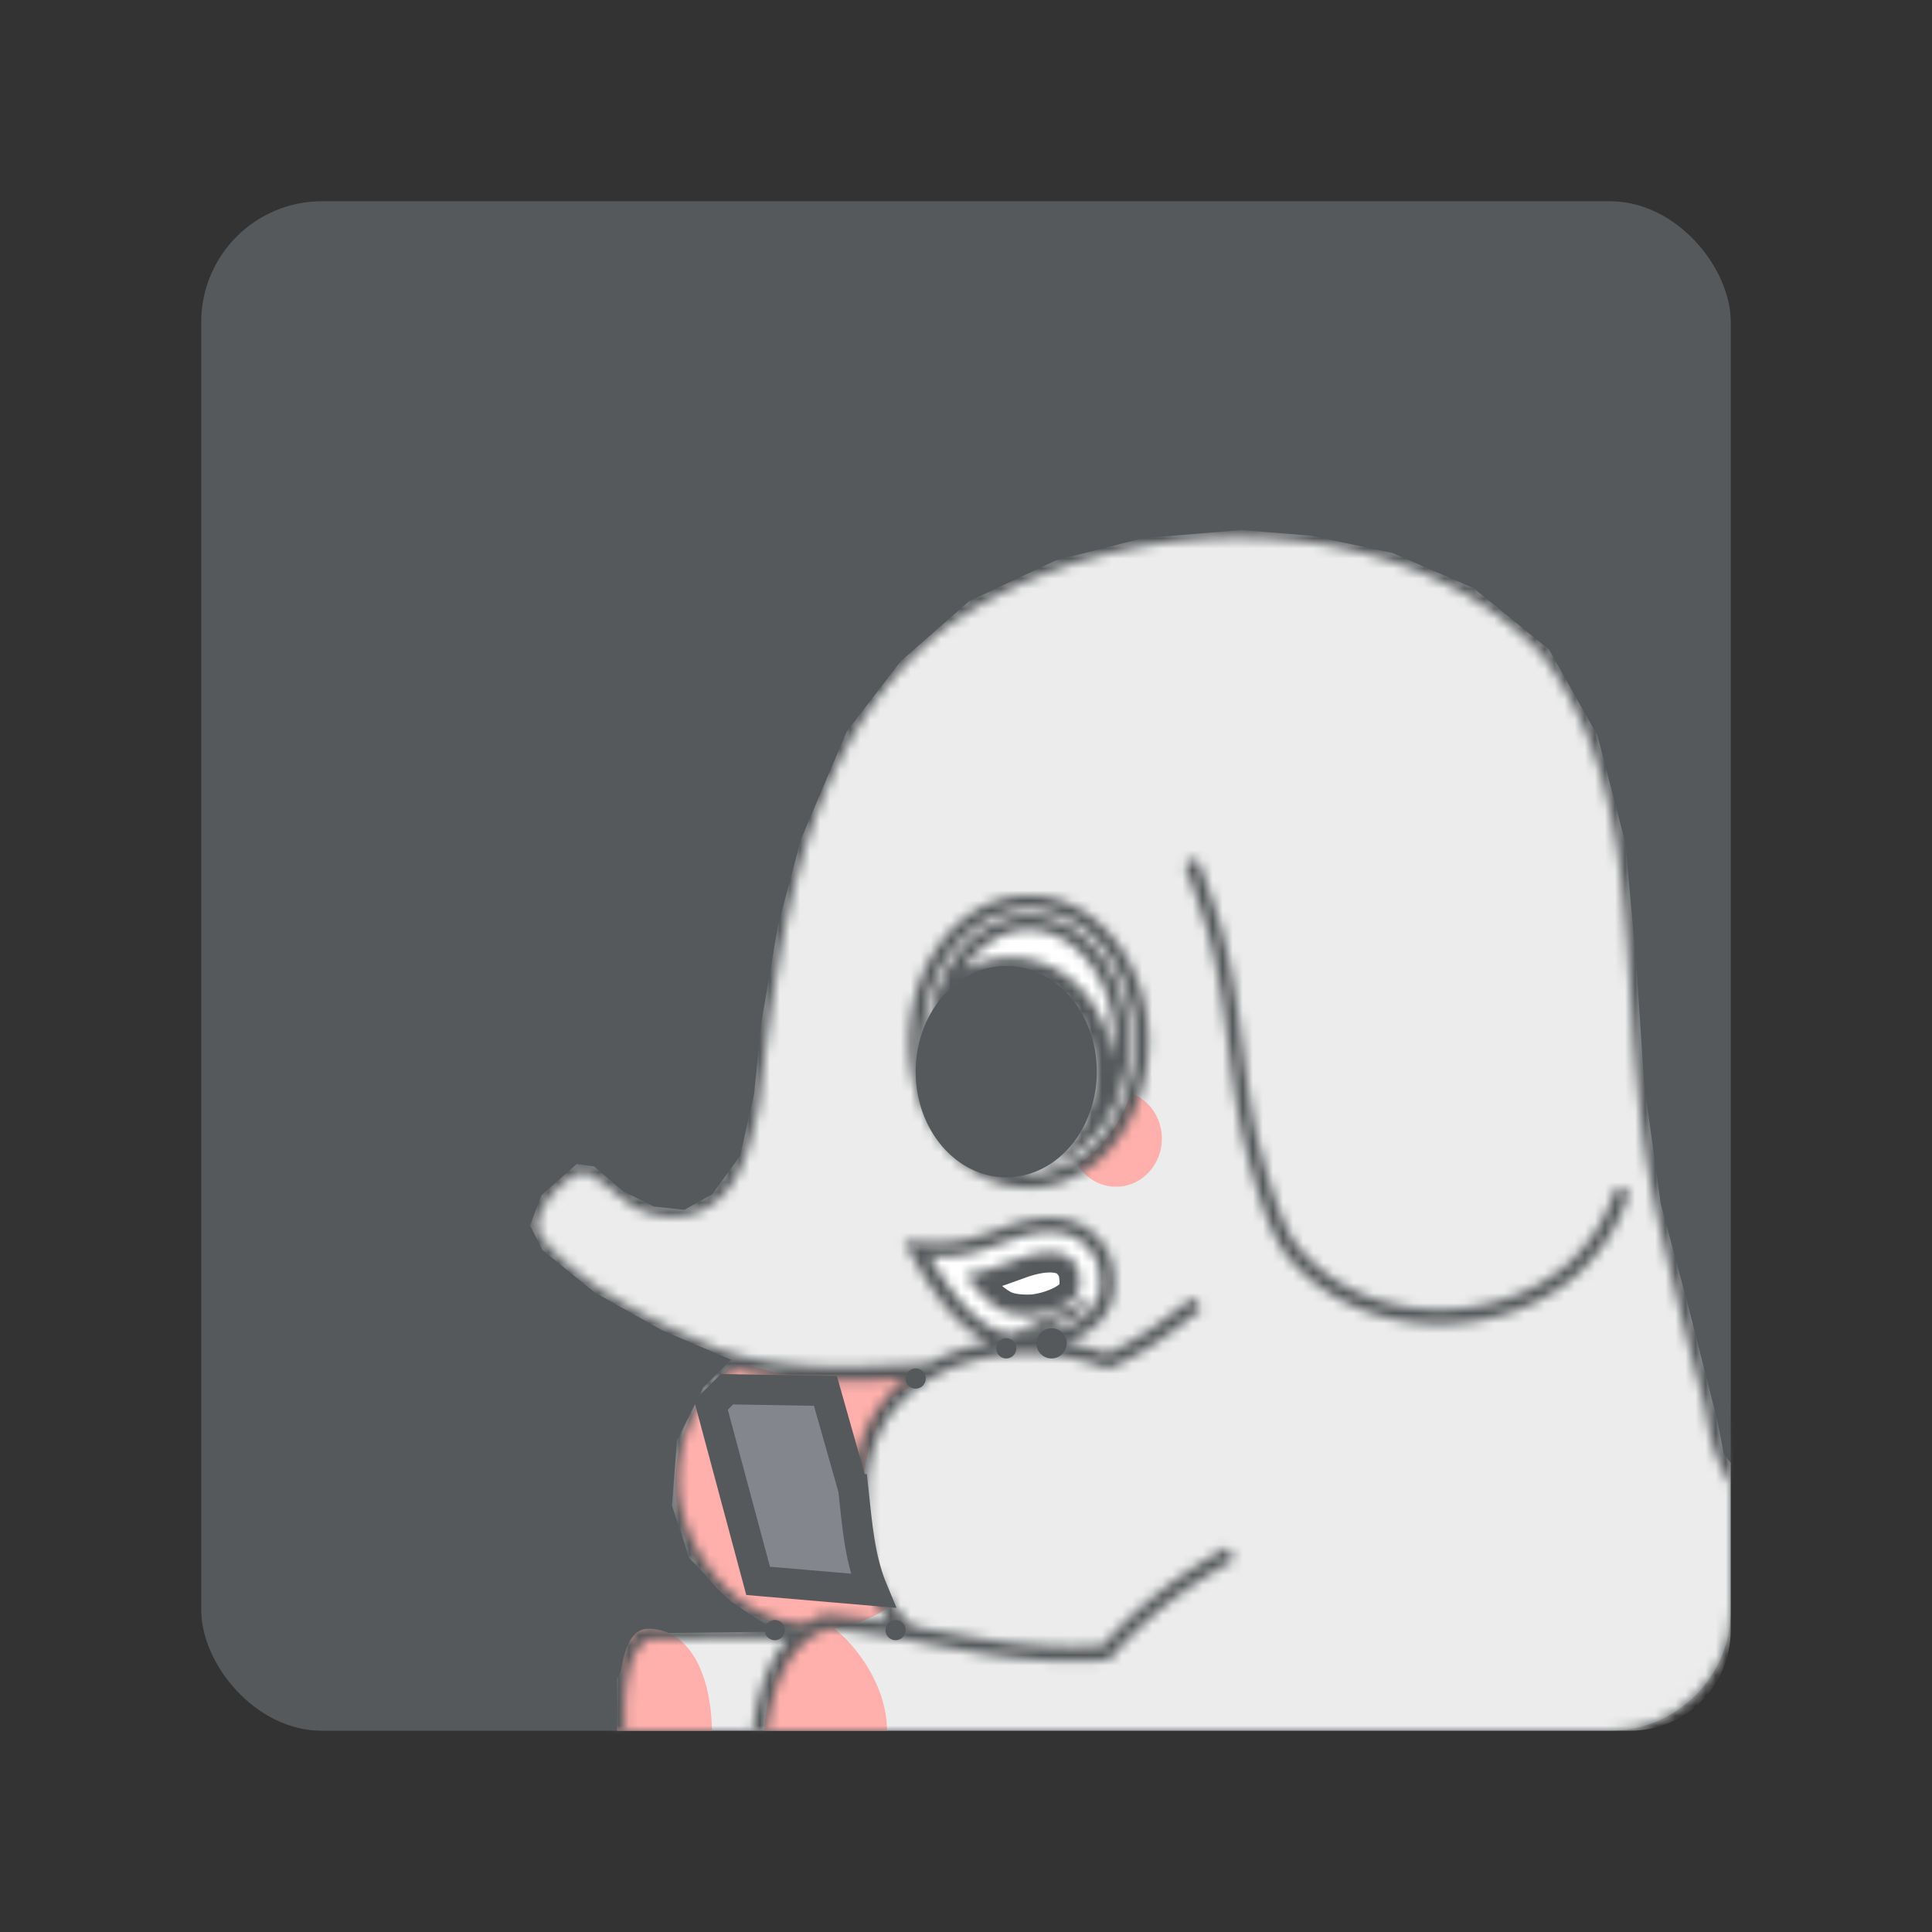<svg xmlns="http://www.w3.org/2000/svg" width="192" height="192" fill="none"><rect width="100%" height="100%" fill="#333333" stroke="none"/><rect width="152" height="152" x="20" y="20" fill="#56595B" rx="12"/><mask id="a" width="152" height="152" x="20" y="20" maskUnits="userSpaceOnUse" style="mask-type:luminance"><rect width="152" height="152" x="20" y="20" fill="#fff" rx="12"/></mask><g mask="url(#a)"><path fill="#ECECEC" fill-rule="evenodd" d="m123.369 52.672-9.786.814-8.642 2.198-8.642 4.069-6.768 5.942-5.382 7.001-4.565 10.745-2.283 8.627-1.632 9.526-.733 7.161-1.387 6.105-2.773 3.826-2.77 1.547-3.018-.325-3.1-1.547-2.852-2.443-1.713-.244-3.506 3.095-1.142 3.012 1.223 2.441 5.22 4.232 6.685 3.745 6.85 2.93-2.773 2.77-2.61 5.289-.488 6.431 1.712 5.209 4.159 4.315 4.483 3.012-13.615.163-2.204 4.557.07 5.125H162c5.523 0 10-4.477 10-10v-16.618l-.687-.891-.653-3.338-2.854-11.233-2.771-10.337-1.631-11.805-.815-12.29-1.062-11.722-2.771-10.664-4.811-8.546-7.502-6.106-8.073-3.499-8.071-1.71-6.93-.57Z" clip-rule="evenodd"/><path fill="#FFB0AC" d="M81.693 161.264c-2.828.2-5.317 4.656-5.699 10.205-.011.177-.02.354-.026.531h12.178c0-5.133-3.984-9.531-6.074-10.736a3.002 3.002 0 0 0-.379 0Z"/><path fill="#FFB0AC" d="M73.175 135.375c-3.79 2.708-6.062 7.219-6.067 12.045 0 3.865 1.455 7.571 4.047 10.304 2.592 2.733 6.108 4.268 9.774 4.268a13.31 13.31 0 0 0 7.51-2.342l-1.187-1.754-1.211-4.489-.518-5.583.98-4.605 2.017-4.145 2.47-1.628a14.212 14.212 0 0 0-1.134-1.146l-6.41.242-6.283-.115-3.988-1.052Zm-8.754 26.492c-2.54.005-3.01 4.479-3.106 10.132h9.44c-.096-5.654-2.237-10.124-6.334-10.132Zm46.49-43.931c2.515 0 4.555-2.139 4.555-4.778 0-2.638-2.04-4.777-4.555-4.777-2.516 0-4.555 2.139-4.555 4.777 0 2.639 2.039 4.778 4.555 4.778Z"/><path fill="#fff" d="M102.214 117.146c6.066 0 10.983-6.133 10.983-13.699s-4.917-13.699-10.983-13.699c-6.066 0-10.983 6.133-10.983 13.699s4.917 13.699 10.983 13.699Z"/><path fill="#fff" fill-rule="evenodd" d="M91.718 124.676c.449.547.858 1.398 1.69 2.536.833 1.138 2.047 3.236 3.38 4.225 1.334.989 2.62 1.517 4.226 1.69 1.606.174 3.723-.369 5.071-.845 1.347-.476 2.288-.774 2.988-1.69.701-.917.931-2.197.859-3.38-.072-1.184-.522-2.338-1.312-3.381-2.031-2.031-4.559-2.618-7.606-1.69-1.415.421-2.512 1.36-4.225 1.69-1.713.33-5.916 0-5.916 0s.397.299.845.845Z" clip-rule="evenodd"/><mask id="b" fill="#fff"><path fill-rule="evenodd" d="M93.189 62.977c8.103-6.26 19.411-9.67 30.533-9.543h.001c11.102.127 21.986 3.769 29.38 11.472l.007.007a.464.464 0 0 0 .023.024l.024.032.005.007c7.361 9.745 8.104 21.458 8.875 33.613.179 2.824.36 5.672.626 8.525v.004l.012.13v.007l.001.004c.45 4.544.595 5.966 1.237 9.601v.001c.57 3.227 1.586 7.415 2.415 10.834l.327 1.353.001.001a338.117 338.117 0 0 0 2.465 9.572c.242.89.384 1.673.522 2.436.192 1.061.377 2.083.814 3.297.063.175.132.354.206.538.19.469.419.969.7 1.51.169.327.392.69.637 1.068v-3.116c-.526-1.306-.717-2.347-.929-3.501-.143-.78-.295-1.61-.566-2.608l-.001-.002a336.186 336.186 0 0 1-2.454-9.53l-.001-.001-.314-1.297c-.832-3.434-1.85-7.637-2.41-10.804-.63-3.572-.771-4.924-1.21-9.356v-.004l-.013-.133v-.004c-.269-2.863-.447-5.74-.625-8.61-.756-12.207-1.503-24.274-9.201-34.433l-.021-.028a.615.615 0 0 0-.087-.098c-7.723-8.067-19.01-11.81-30.429-11.941h-.001c-11.428-.132-23.018 3.342-31.433 9.844l-.02.015a.66.66 0 0 0-.033.027c-13.857 11.793-16.105 30.167-18.201 47.296l-.07.573-.002.011v.007a3.898 3.898 0 0 0-.014.06c-.766 3.45-1.346 5.394-2.34 6.914l-.001.001a.044.044 0 0 1-.002.003l-.05.074v.002c-1.525 2.259-3.764 3.382-7.03 2.235l-.009-.003a.034.034 0 0 1-.01-.002.019.019 0 0 0-.01-.003l-.006-.003c-.71-.23-1.87-1.154-2.992-2.064l-.002-.002a92.195 92.195 0 0 1-.307-.252c-1.01-.829-1.989-1.632-3.167-1.67l-.012-.001h-.033c-.696-.002-1.343.31-2.026.751l-.002.001a10.143 10.143 0 0 0-2.026 1.761v.001c-1.257 1.412-2.297 3.249-1.823 5.056l.004.016v.002l.007.022.007.023c.325 1.048 1.008 1.771 2.157 2.937l.158.16.033.033.006.006.01.009.003.002c0 .001 0 .002.002.002 3.754 3.671 9.361 6.489 14.866 8.874.415.18.83.357 1.244.533a.778.778 0 0 0 .165.112.692.692 0 0 0 .089.036l.003.001c.071.025.143.047.214.069l.162.052.097.041.1.042a12.94 12.94 0 0 0-.302.235l-.043.034a13.65 13.65 0 0 0-.564.487 12.33 12.33 0 0 0-.675.67l-.049.053-.018.02c-2.509 2.732-3.991 6.745-3.74 10.988.238 3.99 2.023 8.119 5.854 11.348.56.472 1.163.924 1.812 1.355.343.227.698.448 1.066.662-.373-.004-.744-.008-1.115-.01a342.65 342.65 0 0 0-2.474-.008c-1.183 0-2.35.005-3.496.009-1.058.004-2.097.008-3.113.009h-.156a.708.708 0 0 0-.253.046 3.416 3.416 0 0 0-.145.058c-1.827.771-2.655 2.703-3.031 4.693-.376 1.982-.34 4.132-.297 5.743h1.431v-.038a52.58 52.58 0 0 1-.022-1.962c.013-1.15.083-2.37.292-3.477.324-1.708.933-3.011 2.024-3.56h.001a2.25 2.25 0 0 1 .158-.072l.11-.001h.002c1.294-.002 2.63-.023 4-.044 1.443-.022 2.923-.045 4.43-.049l.875.001c.254.001.509.002.764.005.341.003.683.007 1.026.013l.45.009c.217.004.434.01.652.016.216.006.433.012.65.02.242.008.484.018.727.028a11.014 11.014 0 0 0-1.384 1.952c-.152.271-.293.548-.426.83v.002c-.638 1.359-1.065 2.837-1.356 4.326a29.164 29.164 0 0 0-.292 1.813l-.024.187h1.443c.262-1.985.72-4.002 1.525-5.718l.001-.002a11.1 11.1 0 0 1 .785-1.408 8.55 8.55 0 0 1 .84-1.077 7.653 7.653 0 0 1 .636-.616 7.046 7.046 0 0 1 1.97-1.195l.011-.005.012-.005.16-.061.142.011h.004l.159.013c1.514.123 2.942.294 4.314.494l.075.01a102.113 102.113 0 0 1 3.511.582c.85.153 1.685.312 2.516.469 5.113.969 10.05 1.904 16.733 1.524l.268-.016.301-.018.197-.228.217-.249c3.417-3.889 7.189-6.739 11.794-9.353l.249-.141.003-.002-.704-1.246-.248.14c-.503.285-.996.573-1.481.866-3.834 2.317-7.139 4.908-10.155 8.217a84.62 84.62 0 0 0-.279.309 67.38 67.38 0 0 0-.243.274l-.492.026h-.002a34.16 34.16 0 0 1-.313.013c-6.055.248-10.674-.62-15.525-1.532a773.45 773.45 0 0 0-2.566-.475l-.014-.002.005-.006a18.389 18.389 0 0 1-1.161-1.276c-.287-.349-.55-.698-.79-1.045l-.028-.041c-2.657-3.868-2.533-7.572-2.449-10.078.013-.398.026-.766.026-1.099 0-3.806 1.375-6.8 3.607-9.001a13.208 13.208 0 0 1 1.843-1.514 13.35 13.35 0 0 1 .477-.314l.094-.059.029-.017a15.503 15.503 0 0 1 1.78-.946h.002a17.83 17.83 0 0 1 3.19-1.09l.106-.026.005-.001.265-.06.007-.002h.002a20.329 20.329 0 0 1 2.308-.369 21.767 21.767 0 0 1 6.384.296 21.113 21.113 0 0 1 3.489.993l.267.102.263-.109.205-.086c2.716-1.158 4.997-2.77 7.273-4.534.522-.404 1.044-.817 1.571-1.235l.001-.001-.89-1.122c-2.582 2.044-4.967 3.886-7.748 5.204-.106.05-.212.1-.319.148l-.001.001c-.151.068-.304.136-.457.201l-.264-.094a21.492 21.492 0 0 0-.775-.254 23.275 23.275 0 0 0-3.131-.735 11.34 11.34 0 0 0 1.045-.413 8.502 8.502 0 0 0 1.726-1.037c.743-.585 1.351-1.305 1.733-2.181l.003-.007.003-.006c.65-1.574.511-3.587-.077-5.091l-.011-.028-.013-.028c-1.116-2.263-2.986-3.304-4.862-3.549-1.876-.245-3.763.217-5.239.751l-.524.189c-2.443.885-3.453 1.251-5.242 1.398-.522.042-1.463.037-2.2.024-.596-.011-1.058-.026-1.058-.026l-1.284-.048.633 1.116c.173.304.35.615.533.929 1.33 2.287 2.935 4.75 4.993 6.475.494.414 1.015.786 1.564 1.103.267.154.541.295.822.421l.006.003.003.001-.004.001-.008.001c-.957.161-1.894.386-2.8.673-.716.227-1.412.494-2.085.799l-.002.001c-.412.187-.813.395-1.206.613a1.138 1.138 0 0 0-.083 0 242.332 242.332 0 0 0-1.138.052l-.655.031-.48.022-1.046.048-.38.017c-5.14.222-10.12.29-15.034-.991l-.273-.073a27.165 27.165 0 0 1-1.383-.412l-.106-.035a30.525 30.525 0 0 1-.356-.12l-.002-.001-.014-.006-.165-.07c-5.834-2.487-11.882-5.466-15.647-9.147l-.004-.004-.002-.001-.001-.001-.002-.002-.064-.064-.009-.009c-1.2-1.218-1.698-1.766-1.917-2.466l-.003-.008a.414.414 0 0 1-.004-.015l-.001-.005-.002-.006c-.247-1.015.43-2.503 1.508-3.715l.001-.002a8.862 8.862 0 0 1 1.732-1.509l.003-.001c.555-.359 1.07-.518 1.242-.52H58l.018.001a.032.032 0 0 0 .01.001c.43.049 1.51.726 2.584 1.598l.002.002c.147.119.294.24.44.362.96.792 1.946 1.604 3.006 1.949a2012841455.321 2012841455.321 0 0 0 .02.006l.077.027.017.006c3.769 1.273 6.871-.223 8.645-2.908l.003-.004.001-.003c1.167-1.781 1.775-3.922 2.556-7.45l.004-.018a.786.786 0 0 0 .012-.069l.006-.049.035-.289c2.106-17.2 4.312-35.216 17.711-46.65l.017-.015a.434.434 0 0 0 .019-.015l.007-.005ZM73.373 136.14l-.277-.071a8.614 8.614 0 0 0-.871.582c-3.004 2.276-5.018 6.717-4.743 11.359.217 3.642 2.578 8.725 6.764 11.444a11.797 11.797 0 0 0 2.365 1.191 11.991 11.991 0 0 0 .803.262l.006.002a11.212 11.212 0 0 0 1.79.359c.29.034.585.058.886.07a8.712 8.712 0 0 0-1.787 1.513l-.032.036-.001.001-.001.001h.002l.032-.038.13-.139c.313-.327.98-.955 1.66-1.374h-.003l.002-.001.001-.001a8.316 8.316 0 0 1 1.727-.834l.077-.027.064-.022.149.01a66.61 66.61 0 0 1 3.51.352 84.946 84.946 0 0 1 2.756.396 16.564 16.564 0 0 1-1.545-2.253c-2.241-3.952-2.122-7.75-2.051-9.994.01-.341.02-.647.02-.911 0-3.583 1.162-6.576 3.065-8.913a14.166 14.166 0 0 1 2.112-2.097l-.96.045a184.3 184.3 0 0 1-2.094.086c-4.533.16-9.043.1-13.556-1.034Zm26.835-3.518a23.817 23.817 0 0 1 3.787-.006 1.998 1.998 0 0 1 1.184-1.081c1.674-.568 2.829-1.44 3.308-2.521m10.739-43.099-.008-.022a.718.718 0 0 0-.651-.446.707.707 0 0 0-.497.186l-.002.002a.713.713 0 0 0-.187.775l.007.019s.146.38.368.983l.004.011.01.027.1.274c.495 1.356 1.257 3.523 1.722 5.228v.001l.095.356.001.007.002.007c.951 3.559 1.418 7.184 1.884 10.801.438 3.398.874 6.788 1.71 10.108l.001.002.001.003a46.69 46.69 0 0 0 .092.361l.002.006.002.007.016.061c.958 3.545 2.058 7.392 3.768 9.831a.071.071 0 0 1 .01.014l.022.029a.23.23 0 0 0 .014.019c6.968 8.878 21.288 9.185 29.315 1.854l.013-.013a.2.2 0 0 0 .016-.014l.002-.002.007-.007c1.91-1.877 3.34-3.943 4.317-6.384.129-.322.25-.65.363-.986v-.001l.014-.04c.284-.881-1.047-1.33-1.358-.46l-.013.042-.001.001c-.109.323-.225.638-.349.947-.892 2.221-2.173 4.075-3.932 5.814l-.031.031-.003.002-.012.012-.006.006c-7.37 6.726-20.796 6.445-27.188-1.657l-.016-.02-.009-.012-.001-.001-.011-.016c-1.461-2.094-2.609-5.893-3.563-9.424v-.003l-.001-.001-.001-.001v-.001a.16.16 0 0 1-.005-.021l-.002-.006c-.846-3.25-1.282-6.634-1.725-10.083-.473-3.668-.954-7.41-1.949-11.141a.018.018 0 0 1-.002-.007l-.005-.02v-.001h-.001l-.001-.007c-.514-1.994-1.454-4.63-1.975-6.039-.226-.61-.372-.99-.372-.99h-.001a321.666 321.666 0 0 1-.673.258l.601-.23.072-.029Zm-.673.258Zm-16.31 4.8c-5.183 0-9.903 5.284-9.903 12.53 0 7.247 4.72 12.53 9.903 12.53 5.183 0 9.902-5.283 9.902-12.53 0-7.246-4.719-12.53-9.902-12.53Zm-11.903 12.53c0-7.941 5.246-14.53 11.903-14.53s11.902 6.589 11.902 14.53c0 7.942-5.245 14.53-11.902 14.53-6.656 0-11.903-6.588-11.903-14.53Zm11.903-13.098c-.677 0-1.341.081-1.986.237-3.867.938-7.03 4.558-8.097 9.322a16.208 16.208 0 0 0-.387 3.539 16.153 16.153 0 0 0 .447 3.779 11.046 11.046 0 0 1 .478-3.779 10.131 10.131 0 0 1 1.333-2.752c1.512-2.186 3.828-3.584 6.424-3.584 4.557 0 8.25 4.306 8.25 9.618-.001 2.211-.641 4.248-1.718 5.872-1.16 1.751-2.826 3.022-4.744 3.516a7.144 7.144 0 0 1-1.767.227 8.389 8.389 0 0 0 1.767.202c2.315 0 4.476-.954 6.227-2.577 2.56-2.374 4.241-6.177 4.241-10.522 0-7.316-4.77-13.098-10.468-13.098Zm8.369 14.827a14.93 14.93 0 0 0 .099-1.729c0-6.633-4.253-11.098-8.468-11.098-2.448 0-4.91 1.506-6.544 4.07a9.244 9.244 0 0 1 4.756-1.308c5.43 0 9.501 4.6 10.157 10.065Zm-6.003 17.23h-.005a8.916 8.916 0 0 0-1.988.169c-.704.135-1.386.334-1.997.555l-.395.143c-2.441.883-3.658 1.323-5.498 1.502l-.244.022h-.001c-.574.046-1.073.031-1.639.014-.142-.004-.288-.009-.44-.012.402.678.823 1.362 1.265 2.029 1.496 2.254 3.235 4.306 5.288 5.231 1.17.499 2.65.599 3.959.51 2.479-.281 5.269-1.514 6.095-3.39.431-1.05.35-2.868-.084-3.996-.855-1.707-2.044-2.424-3.408-2.677l-.005-.001a6.308 6.308 0 0 0-.899-.099h-.004Zm-.107 1.997c-.996-.031-2.16.231-3.203.608l-.474.171c-1.961.711-3.28 1.188-4.864 1.448.298.413.601.807.912 1.178.984 1.172 1.946 1.991 2.885 2.419.744.312 1.834.422 2.975.349 1.006-.119 2.065-.43 2.925-.878.889-.463 1.344-.95 1.509-1.3.067-.179.141-.576.125-1.131a4.665 4.665 0 0 0-.204-1.283c-.317-.602-.644-.93-.936-1.127-.313-.212-.701-.351-1.226-.42m-.424-.034.029.002c.141.005.272.016.394.032" clip-rule="evenodd"/></mask><path fill="#56595B" d="m100.208 132.622-.916.402a1 1 0 0 0 1.316.515l-.4-.917Zm8.679-2.691a1 1 0 0 0-.799-1.833l.799 1.833Zm-3.775-6.859-.13.992.13-.992Zm2.406 2.846a1 1 0 1 0 1.784-.904l-1.784.904Zm-6.708-2.197-.34-.941.34.941Zm-.591.214-.341-.94.341.94Zm-5.69 1.486.081.996h.002l-.083-.996Zm-.004 0 .08.997h.001l-.081-.997Zm-1.185.039-.006-1a1 1 0 0 0-.847 1.522l.853-.522Zm1.99 2.885-.78.625.78-.625Zm3.86 3.253-.411.911.41-.911Zm.007.003.417-.909-.006-.003-.41.912Zm.006.003-.417.909.002.001.415-.91Zm.206.108.517-.855-.517.855Zm.002.002.518-.856-.518.856Zm5.091-7.255.079-.996a.999.999 0 1 0-.158 1.993l.079-.997Zm.345 1.031a1.001 1.001 0 0 0 .158-1.994l-.158 1.994Zm-.001 0a1 1 0 0 0 .158-1.994l-.158 1.994Zm3.242 2.608-8.28 3.607.8 1.834 8.279-3.608-.799-1.833Zm-3.106-4.034c.975.127 1.909.617 2.536 1.854l1.784-.904c-.956-1.886-2.5-2.729-4.061-2.933l-.259 1.983Zm-3.832.597c1.288-.465 2.645-.752 3.832-.597l.259-1.983c-1.647-.215-3.357.189-4.771.699l.68 1.881Zm-.59.214.59-.214-.68-1.881-.592.215.682 1.88Zm-5.948 1.542c2.211-.183 3.58-.683 5.948-1.542l-.682-1.88c-2.377.862-3.516 1.271-5.431 1.429l.165 1.993Zm-.006.001.004-.001-.162-1.993h-.004l.162 1.994Zm-1.26.042c.438-.003.896-.013 1.26-.042l-.161-1.994a15.99 15.99 0 0 1-1.11.036l.01 2Zm2.765 1.26c-.685-.855-1.317-1.8-1.918-2.782l-1.706 1.044c.627 1.024 1.308 2.045 2.063 2.988l1.561-1.25Zm3.489 2.966c-1.2-.541-2.354-1.549-3.489-2.966l-1.56 1.25c1.24 1.549 2.63 2.82 4.228 3.539l.82-1.823Zm.008.003-.008-.003-.821 1.823.008.004.82-1.824Zm.012.006-.006-.003-.834 1.818.006.003.834-1.818Zm.306.162a2.806 2.806 0 0 0-.309-.163l-.829 1.82c.036.016.07.034.103.054l1.035-1.711Zm.003.001-.003-.001-1.035 1.711.003.002 1.035-1.712Zm1.195 1.362a3.002 3.002 0 0 0-1.195-1.362l-1.035 1.712c.18.109.317.269.398.454l1.832-.804Zm3.881-8.724-.424-.033-.158 1.993.424.034.158-1.994Zm-.001 0-.423-.033-.158 1.993.423.034.158-1.994Zm-11.816-60.52-1.222-1.582 1.223 1.583Zm30.534-9.542.023-2-.023 2Zm.001 0-.023 2 .023-2Zm29.38 11.472 1.443-1.385-1.443 1.385Zm.007.007-1.444 1.384 1.444-1.384Zm.023.024 1.594-1.208a2.15 2.15 0 0 0-.15-.175l-1.444 1.383Zm.024.032 1.596-1.205-1.596 1.205Zm.005.007 1.596-1.206-1.596 1.206Zm8.875 33.613 1.996-.127-1.996.127Zm.626 8.525 1.991-.184v-.001l-1.991.185Zm0 .004-1.992.184.001.002 1.991-.186Zm.012.13-1.991.187.001.007 1.99-.194Zm0 .003h2c0-.065-.003-.13-.009-.194l-1.991.194Zm0 .004h-2c0 .065.004.131.01.196l1.99-.196Zm.001.004-1.991.196.001.001 1.99-.197Zm1.237 9.601-1.97.348.006.03 1.964-.378Zm0 .001 1.97-.348-.006-.03-1.964.378Zm2.415 10.834-1.944.471 1.944-.471Zm.327 1.353-1.944.469.001.005 1.943-.474Zm.001.001 1.944-.469-.001-.005-1.943.474Zm2.464 9.571 1.931-.522-.001-.003-1.93.525Zm.001.001-1.931.522.001.003 1.93-.525Zm.522 2.436 1.968-.357-1.968.357Zm.814 3.297 1.882-.678-1.882.678Zm.206.538-1.854.751 1.854-.751Zm.7 1.51 1.775-.921-1.775.921Zm.637 1.068-1.678 1.088A2 2 0 0 0 174 147.47h-2Zm0-3.116h2c0-.257-.049-.51-.145-.748l-1.855.748Zm-.929-3.501 1.968-.361-1.968.361Zm-.566-2.608-1.931.522.001.003 1.93-.525Zm-.001-.002 1.931-.521-.001-.003-1.93.524Zm-2.454-9.53 1.944-.47-.001-.004-1.943.474Zm-.001-.001-1.944.469.001.005 1.943-.474Zm-.314-1.297 1.944-.472-1.944.472Zm-2.41-10.804 1.97-.347-.006-.03-1.964.377Zm0 0-1.969.348.005.03 1.964-.378Zm-1.21-9.356-1.99.194v.003l1.99-.197Zm0-.004 1.991-.194-.001-.003-1.99.197Zm-.013-.133h-2c0 .066.003.132.01.197l1.99-.197Zm0-.004h2c0-.063-.003-.125-.009-.187l-1.991.187Zm-.625-8.61 1.996-.124-1.996.124Zm-9.201-34.433-1.594 1.207 1.594-1.207Zm-.021-.028-1.601 1.199.009.01 1.592-1.209Zm-.052-.061 1.455-1.373-.008-.008-1.447 1.38Zm-.035-.037-1.444 1.383 1.444-1.383Zm-30.429-11.941-.023 2 .023-2Zm-.001 0 .023-2-.023 2Zm-31.433 9.844 1.223 1.583-1.223-1.583Zm-.02.015 1.2 1.6.025-.018-1.224-1.582Zm-.026.021-1.275-1.54-.021.017 1.296 1.523Zm-.007.006 1.297 1.523-1.297-1.523Zm-18.201 47.296 1.985.243-1.985-.243Zm-.07.573 1.985.243-1.985-.243Zm-.002.011-1.985-.243 1.985.243Zm0 .007 1.952.432c.014-.062.025-.125.032-.189l-1.985-.243Zm-.011.049 1.952.433-1.953-.433Zm-.003.011-1.952-.434v.001l1.952.433Zm-2.34 6.914 1.67 1.1.004-.005-1.674-1.095Zm-.001.001-1.67-1.1-.001.002 1.67 1.098Zm-.002.003 1.67 1.102.002-.004-1.672-1.098Zm-.05.074-1.657-1.118-.002.002 1.66 1.116Zm0 .002 1.657 1.119.002-.003-1.66-1.116Zm-7.03 2.235.661-1.887-.662 1.887Zm-.009-.003.666-1.885a1.843 1.843 0 0 0-.161-.05l-.505 1.935Zm-.01-.002.616-1.904-.003-.001-.612 1.905Zm-.01-.003-.606 1.905c.035.012.071.022.107.031l.5-1.936Zm-.006-.003-.618 1.903h.002l.616-1.903Zm-2.992-2.064-1.264 1.549.004.003 1.26-1.552Zm-.002-.002 1.265-1.55-.004-.003-1.261 1.553Zm-.307-.252-1.27 1.546 1.27-1.546Zm-3.167-1.67.064-1.999-.064 1.999Zm-.012-.001.056-1.999-.056-.001v2Zm-.01 0-.025 2h.025v-2Zm-.023 0 .005-2-.005 2Zm-2.026.751 1.083 1.681h.001l-1.084-1.681Zm-.002.001-1.083-1.681-.001.001 1.084 1.68Zm-2.026 1.761 1.493 1.332.002-.002-1.495-1.33Zm0 .001-1.493-1.331-.002.002 1.494 1.329Zm-1.823 5.056 1.934-.506v-.001l-1.934.507Zm.004.016-1.933.515.011.039 1.922-.554Zm0 .002-1.921.554v.001l1.921-.555Zm.007.022 1.913-.581a.181.181 0 0 0-.004-.014l-1.91.595Zm.007.023 1.91-.593-1.91.593Zm2.157 2.937-1.424 1.404 1.424-1.404Zm.158.16-1.424 1.404 1.424-1.404Zm.033.033 1.423-1.405-1.423 1.405Zm.006.006-1.423 1.405c.037.038.077.075.117.11l1.306-1.515Zm.01.009 1.4-1.429a2.764 2.764 0 0 0-.094-.086l-1.306 1.515Zm.003.002-1.4 1.429.005.005 1.395-1.434Zm.002.002 1.398-1.43-.004-.003-1.395 1.433Zm14.866 8.874.795-1.836-.795 1.836Zm1.244.533 1.342-1.483a2.018 2.018 0 0 0-.561-.359l-.78 1.842Zm.075.059-1.132 1.648 1.132-1.648Zm.09.053-.88 1.795.88-1.795Zm.089.036.654-1.89a.155.155 0 0 1-.02-.007l-.634 1.897Zm.003.001-.655 1.89h.002l.653-1.89Zm.214.069.594-1.91-.594 1.91Zm.162.052.775-1.844a1.952 1.952 0 0 0-.147-.056l-.628 1.9Zm.097.041.786-1.84-.786 1.84Zm.1.042 1.199 1.602a2 2 0 0 0-.425-3.446l-.773 1.844Zm-.302.235 1.25 1.56-1.25-1.56Zm-.043.034-1.258-1.555v.001l1.258 1.554Zm-.176.146 1.288 1.53-1.288-1.53Zm-.372.326 1.35 1.476v-.001l-1.35-1.475Zm-.016.015 1.354 1.472-1.353-1.472Zm-.675.67 1.463 1.365-1.463-1.365Zm-.049.053-1.47-1.356 1.47 1.356Zm-.018.02 1.473 1.353-1.473-1.353Zm-3.74 10.988-1.996.118v.002l1.997-.12Zm0 0 1.997-.119v-.001l-1.996.12Zm5.854 11.348 1.289-1.53-1.29 1.53Zm1.812 1.355 1.105-1.667-1.105 1.667Zm1.066.662-.022 2a2 2 0 0 0 1.027-3.729l-1.005 1.729Zm-1.115-.01.014-2-.014 2Zm-2.474-.008v2-2Zm-3.496.009-.008-2 .008 2Zm-3.113.009-.001-2v2Zm-.156 0v2-2Zm-.253.046-.705-1.872-.002.001.707 1.871Zm-.145.058.778 1.842-.778-1.842Zm-3.031 4.693 1.964.376v-.004l-1.964-.372Zm0 0-1.965-.376v.004l1.965.372ZM60.705 172l-2 .053a2 2 0 0 0 2 1.947v-2Zm1.431 0v2a1.999 1.999 0 0 0 2-2.053l-2 .053Zm0-.038-2 .052 2-.052ZM62.113 170l-2-.023 2 .023Zm.292-3.477-1.964-.376v.004l1.964.372Zm0 0 1.965.376v-.004l-1.964-.372Zm2.024-3.56-.891-1.79-.007.004.898 1.786Zm.001 0 .892 1.79.006-.003-.898-1.787Zm.158-.072-.003-2c-.264 0-.526.053-.77.155l.773 1.845Zm.11-.001v-2h-.004l.005 2Zm.002 0v2h.005l-.005-2Zm4-.044-.031-2 .03 2Zm4.43-.049-.004-2 .004 2Zm.875.001.007-2-.007 2Zm.764.005-.018 2 .018-2Zm1.026.013-.034 2 .034-2Zm.45.009.043-2-.043 2Zm.652.016-.056 1.999.056-1.999Zm.65.02-.069 1.999.07-1.999Zm.528.256-1.528-1.29 1.528 1.29Zm-1.185 1.724 1.745.977-1.745-.977Zm-.426.83 1.81.851v-.001l-1.81-.85Zm0 .002-1.81-.852-.001.003 1.81.849Zm-1.356 4.326 1.963.384-1.963-.384Zm-.292 1.813 1.983.259-1.983-.259Zm-.024.187-1.985-.247a1.999 1.999 0 0 0 1.985 2.247v-2Zm1.443 0v2a2 2 0 0 0 1.983-1.738l-1.983-.262Zm1.525-5.718-1.81-.851v.002l1.81.849Zm.001-.002 1.81.852v-.002l-1.81-.85Zm.785-1.408 1.667 1.104-1.667-1.104Zm.84-1.077 1.471 1.354-1.472-1.354Zm.465-.465 1.35 1.476-1.35-1.476Zm.17-.151 1.303 1.517-1.302-1.517Zm.832-.615 1.067 1.692-1.067-1.692Zm1.009-.527-.78-1.841.78 1.841Zm.13-.053.744 1.856-.745-1.856Zm.011-.005-.74-1.858-.001.001.741 1.857Zm.012-.005-.739-1.858.739 1.858Zm.16-.061.153-1.994a1.99 1.99 0 0 0-.848.119l.695 1.875Zm.142.011-.157 1.994h.001l.156-1.994Zm.004 0 .157-1.993-.001-.001-.156 1.994Zm.159.013-.162 1.994.162-1.994Zm4.314.494-.287 1.979.287-1.979Zm.075.01-.29 1.979.29-1.979Zm1.284.198.319-1.974-.32 1.974Zm.85.141.337-1.971-.336 1.971Zm.022.004-.336 1.972.336-1.972Zm.364.063.343-1.971-.343 1.971Zm.114.02.344-1.971-.344 1.971Zm.877.156-.356 1.968.356-1.968Zm2.516.469.372-1.965-.372 1.965Zm16.733 1.524-.113-1.997.113 1.997Zm.268-.016-.121-1.996h-.002l.123 1.996Zm.301-.018.12 1.996a2 2 0 0 0 1.391-.686l-1.511-1.31Zm.197-.228 1.511 1.31.002-.002-1.513-1.308Zm.217-.249-1.502-1.32 1.502 1.32Zm11.794-9.353.987 1.739-.987-1.739Zm.249-.141-.979-1.744h-.001l.98 1.744Zm.003-.002.979 1.744a2.001 2.001 0 0 0 .762-2.727l-1.741.983Zm-.704-1.246 1.741-.984a2 2 0 0 0-2.721-.76l.98 1.744Zm-.248.14-.988-1.74.988 1.74Zm-1.481.866 1.035 1.712-1.035-1.712Zm-10.155 8.217-1.478-1.347 1.478 1.347Zm-.277.306 1.489 1.336.002-.003-1.491-1.333Zm-.002.003-1.488-1.336-.003.003 1.491 1.333Zm-.243.274.112 1.997a2 2 0 0 0 1.39-.676l-1.502-1.321Zm-.492.026-.093-1.998h-.003l.096 1.998Zm-.002 0 .094 1.997h.002l-.096-1.997Zm-.313.013-.081-1.998.081 1.998Zm-15.525-1.532.37-1.965-.37 1.965Zm-.609-.114.369-1.966-.369 1.966Zm-1.957-.361-.353 1.969.353-1.969Zm-.014-.002-1.456-1.372a2 2 0 0 0 1.102 3.34l.354-1.968Zm.005-.006 1.456 1.371a2 2 0 0 0-.044-2.788l-1.412 1.417Zm-.004-.004 1.415-1.414-.001-.001-1.414 1.415Zm-.26-.265 1.442-1.387-1.441 1.387Zm-.373-.4 1.483-1.342-1.483 1.342Zm-.524-.607-1.544 1.271 1.544-1.271Zm-.79-1.045-1.645 1.138 1.645-1.138Zm-.028-.041 1.648-1.132-1.648 1.132Zm-2.449-10.078 1.999.068-1.999-.068Zm.026-1.099h2-2Zm3.607-9.001 1.404 1.424-1.404-1.424Zm.221-.213-1.37-1.457 1.37 1.457Zm.804-.696 1.248 1.563-1.248-1.563Zm.818-.605 1.13 1.649-1.13-1.649Zm.268-.18-1.094-1.674 1.094 1.674Zm.209-.134-1.066-1.692 1.066 1.692Zm.094-.059 1.053 1.701v-.001l-1.052-1.7Zm.029-.017-1.05-1.703 1.05 1.703Zm.67-.391-.962-1.753.963 1.753Zm1.11-.555-.818-1.824-.01.004.828 1.82Zm.002 0 .819 1.825.008-.004-.827-1.821Zm3.19-1.09.47 1.944-.47-1.944Zm.106-.026.46 1.947.002-.001-.462-1.946Zm.005-.001-.458-1.946h-.004l.462 1.946Zm.265-.06-.43-1.953h-.002l.432 1.953Zm.007-.002-.42-1.955-.01.002.43 1.953Zm.002 0 .42 1.955.01-.002-.43-1.953Zm.966-.188-.333-1.972.333 1.972Zm1.342-.181.203 1.989-.203-1.989Zm4.279-.01-.191 1.991.191-1.991Zm1.362.174-.315 1.975.315-1.975Zm.743.132.383-1.963-.383 1.963Zm.725.154-.45 1.949.45-1.949Zm2.452.723-.682 1.88.682-1.88Zm.312.116.713-1.868-.001-.001-.712 1.869Zm.267.102-.713 1.869a2.002 2.002 0 0 0 1.478-.021l-.765-1.848Zm.263-.109.765 1.848h.001l-.766-1.848Zm.205-.086-.784-1.84.784 1.84Zm7.273-4.534 1.225 1.581-1.225-1.581Zm1.571-1.235 1.242 1.568.012-.009-1.254-1.559Zm.001-.001 1.254 1.559c.856-.689.996-1.94.313-2.802l-1.567 1.243Zm-.89-1.122 1.567-1.243a2.002 2.002 0 0 0-2.809-.325l1.242 1.568Zm-7.748 5.204.857 1.807-.857-1.807Zm-.319.148-.828-1.82.828 1.82Zm-.001.001.827 1.821-.827-1.821Zm-.457.201-.682 1.88c.476.173 1 .158 1.467-.04l-.785-1.84Zm-.264-.094.659-1.888a1.363 1.363 0 0 0-.084-.027l-.575 1.915Zm0 0-.658 1.889c.027.009.055.019.084.027l.574-1.916Zm-.358-.121.627-1.9-.627 1.9Zm-.417-.133-.59 1.91.59-1.91Zm-3.131-.735-.644-1.894a2 2 0 0 0 .321 3.868l.323-1.974Zm1.045-.413-.831-1.819.831 1.819Zm1.726-1.037-1.237-1.571 1.237 1.571Zm1.733-2.181 1.833.801a.615.615 0 0 0 .016-.038l-1.849-.763Zm.006-.013-1.849-.764v.001l1.849.763Zm-.077-5.091 1.863-.729-.006-.015-1.857.744Zm-.011-.028 1.856-.744a1.298 1.298 0 0 0-.033-.078l-1.823.822Zm-.013-.028 1.824-.822-.03-.063-1.794.885Zm-4.862-3.549-.258 1.983.258-1.983Zm-5.239.751-.68-1.881.68 1.881Zm-.524.189.681 1.881-.681-1.881Zm-5.242 1.398.16 1.994h.004l-.164-1.994Zm-2.2.024.035-2-.035 2Zm-1.058-.026-.074 1.998.006.001.068-1.999Zm-1.284-.048.074-1.998a1.999 1.999 0 0 0-1.813 2.985l1.74-.987Zm.633 1.116 1.74-.987-1.74.987Zm.533.929-1.729 1.006 1.729-1.006Zm4.993 6.475 1.285-1.533-1.285 1.533ZM97.546 133l1-1.733-1 1.733Zm.822.421.83-1.82-.009-.003-.82 1.823Zm.006.003 1.035-1.712a1.993 1.993 0 0 0-.206-.108l-.83 1.82Zm.003.001.328 1.973a2 2 0 0 0 .706-3.684l-1.034 1.711Zm-.004.001-.33-1.973-.018.004.348 1.969Zm0 0 .328 1.973.019-.003-.348-1.97Zm-.008.001-.328-1.972h-.003l.331 1.972Zm-2.8.673.604 1.907-.605-1.907Zm-2.085.799.827 1.821-.827-1.821Zm-.002.001-.826-1.821.826 1.821Zm-1.206.613-.123 1.997c.38.023.759-.063 1.092-.247l-.97-1.75Zm-.083 0 .088 1.998.035-.001-.123-1.997Zm-.872.04.092 1.998-.092-1.998Zm-.266.012-.093-1.998.093 1.998Zm-.655.031-.094-1.998.094 1.998Zm-.48.022.093 1.998-.093-1.998Zm-1.046.048-.09-1.998.09 1.998Zm-.38.017-.087-1.998.086 1.998Zm-15.034-.991.504-1.935-.504 1.935Zm-.273-.073.523-1.93-.523 1.93Zm-1.046-.305.596-1.909-.596 1.909Zm-.132-.041-.606 1.906.606-1.906Zm-.204-.066.62-1.901-.62 1.901Zm-.107-.035.628-1.899-.628 1.899Zm-.077-.026-.633 1.897v.001l.633-1.898Zm-.279-.094-.775 1.843c.04.017.08.033.121.047l.654-1.89Zm-.002-.001-.782 1.84.006.003.776-1.843Zm-.014-.006-.782 1.841.782-1.841Zm-.165-.07-.784 1.84.784-1.84Zm-15.647-9.147 1.398-1.43-1.398 1.43Zm-.004-.004-1.404 1.425.006.005 1.398-1.43Zm-.002-.001.758-1.851-.012-.005-.746 1.856Zm-.001-.001 1.663-1.111a2.023 2.023 0 0 0-.242-.296l-1.421 1.407Zm-.002-.002-1.424 1.405.002.002 1.422-1.407Zm-.064-.064 1.425-1.404v-.001l-1.425 1.405Zm-.009-.009-1.424 1.403v.001l1.424-1.404Zm-1.917-2.466 1.908-.598v-.001l-1.908.599Zm-.003-.008-1.935.505c.007.029.016.058.025.087l1.91-.592Zm-.004-.015-1.94.485v.001l1.94-.486Zm-.001-.005 1.941-.48v-.001l-1.941.481Zm-.002-.006 1.944-.472v-.001l-1.944.473Zm1.508-3.715-1.493-1.331-.002.002 1.495 1.329Zm.001-.002 1.492 1.332.002-.002-1.494-1.33Zm1.732-1.509 1.085 1.68.004-.002-1.089-1.678Zm.003-.001-1.085-1.681-.004.003 1.089 1.678Zm1.242-.52-.03-2 .03 2Zm.005 0 .067-1.999-.067-.001v2Zm.007 0-.107 1.997h.002l.105-1.997Zm.018.001-.186 1.992h.002l.184-1.992Zm.01.001.225-1.987-.225 1.987Zm2.584 1.598 1.265-1.549-.005-.004-1.26 1.553Zm.002.002-1.263 1.55.003.003 1.26-1.553Zm.44.362-1.272 1.542 1.273-1.542Zm3.006 1.949.62-1.902-.002-.001-.618 1.903Zm.01.003.659-1.888-.048-.017-.611 1.905Zm.01.003-.66 1.888v.001l.66-1.889Zm.077.027-.643 1.894.643-1.894Zm.017.006-.64 1.894.64-1.894Zm8.645-2.908-1.668-1.103-.001.001 1.669 1.102Zm.003-.004 1.668 1.103c.025-.038.049-.077.071-.117l-1.74-.986Zm.001-.003-1.673-1.096a1.837 1.837 0 0 0-.067.11l1.74.986Zm2.556-7.45-1.952-.432 1.952.432Zm.004-.018 1.953.432.004-.016-1.957-.416Zm.012-.069-1.986-.243c0 .005 0 .011-.002.016l1.988.227Zm.006-.049 1.985.243-1.985-.243Zm.035-.289 1.985.243-1.985-.243Zm17.711-46.65-1.298-1.522 1.298 1.522Zm.017-.015 1.298 1.522-1.298-1.522Zm.01-.008-1.296-1.523 1.297 1.523Zm.009-.007-1.223-1.583-.074.06 1.297 1.523Zm-20.086 73.087.506-1.935a2.002 2.002 0 0 0-1.512.207l1.006 1.728Zm.277.071.487-1.94-.487 1.94Zm-.928.35-1.16-1.63 1.16 1.63Zm-.22.161-1.208-1.594 1.208 1.594Zm-4.743 11.359-1.996.118v.002l1.996-.12Zm0 0 1.997-.119v-.001l-1.996.12Zm6.764 11.444 1.09-1.677-1.09 1.677Zm.557.341 1-1.732-1 1.732Zm.725.387-.878 1.796.878-1.796Zm1.083.463.692-1.877-.692 1.877Zm.607.204-.585 1.913.585-1.913Zm.196.058-.55 1.923.55-1.923Zm.006.002-.55 1.923.55-1.923Zm.932.224.385-1.963-.385 1.963Zm.857.135.235-1.987-.235 1.987Zm-.932 1.619 1.486 1.338v-.001l-1.486-1.337Zm-.001.001-1.487-1.338v.001l1.487 1.337Zm0 .001-.095 1.998a2.001 2.001 0 0 0 1.645-.734l-1.55-1.264Zm1.823-1.551 1.05 1.703a2 2 0 0 0-.966-3.701l-.084 1.998Zm-.001-.001-1.072-1.689v.001l1.072 1.688Zm.001-.001-1.072-1.689v.001l1.072 1.688Zm1.575-.779.694 1.875-.694-1.875Zm.152-.055-.654-1.89-.005.002.659 1.888Zm.077-.027.654 1.89-.654-1.89Zm.064-.022.132-1.996a2.018 2.018 0 0 0-.786.106l.654 1.89Zm.149.01.147-1.995-.015-.001-.132 1.996Zm.17.013.152-1.995-.152 1.995Zm3.34.339-.25 1.984.25-1.984Zm1.91.264-.298 1.978.297-1.978Zm.846.132-.316 1.975a2.002 2.002 0 0 0 1.867-3.238l-1.551 1.263Zm-.496-.64-1.61 1.187 1.61-1.187Zm-1.049-1.613 1.74-.987-1.74.987Zm-2.051-9.994-1.999-.063 1.999.063Zm.02-.911h-2 2Zm3.065-8.913-1.55-1.263 1.55 1.263Zm1.406-1.489 1.353 1.474v-.001l-1.353-1.473Zm.706-.608 1.257 1.556a2 2 0 0 0-1.352-3.553l.095 1.997Zm-.96.045-.092-1.998.091 1.998Zm-2.094.086.07 1.999-.07-1.999Zm17.066-4.558-.155 1.994a1.999 1.999 0 0 0 1.982-1.18l-1.827-.814Zm-3.95-1.987a2 2 0 1 0 .327 3.986l-.327-3.986Zm5.134.906.644 1.894-.644-1.894Zm5.136-1.709a2 2 0 1 0-3.656-1.623l3.656 1.623Zm8.911-43.91.716 1.867a2 2 0 0 0 1.161-2.559l-1.877.691Zm-.008-.023-1.853.754 1.853-.754Zm-.651-.446-1.872.703a2 2 0 0 0 1.834 1.297l.038-2Zm0 0 1.872-.704a2 2 0 0 0-1.833-1.296l-.039 2Zm-.497.186-1.352-1.474 1.352 1.474Zm-.002.002-1.356-1.47 1.356 1.47Zm-.187.775-1.875.697 1.875-.697Zm.007.019 1.867-.716-.012-.032-1.855.748Zm.368.983-1.877.69 1.877-.69Zm.004.011 1.877-.69-1.877.69Zm.01.027 1.877-.69-1.877.69Zm.1.274 1.879-.686-1.879.686Zm1.722 5.228-1.93.526 1.93-.526Zm0 .001 1.93-.526-1.93.526Zm.095.356 1.944-.468-.007-.03-1.937.498Zm0 0-1.945.468 1.945-.468Zm.001.007-1.944.468.012.048 1.932-.516Zm.002.007-1.932.517 1.932-.517Zm1.884 10.801 1.984-.255-1.984.255Zm1.71 10.108 1.94-.488v-.001l-1.94.489Zm.001.002 1.939-.488v-.001l-1.939.489Zm.001.003-1.94.488 1.94-.488Zm.091.357-1.935.505 1.935-.505Zm.001.004-1.935.506.012.044 1.923-.55Zm.002.006 1.931-.521-.008-.028-1.923.549Zm.002.007-1.931.521 1.931-.521Zm.016.061-1.93.522 1.93-.522Zm3.768 9.831 1.638-1.149-1.638 1.149Zm.01.014 1.656-1.122a.52.52 0 0 1-.02-.03l-1.636 1.152Zm.022.029-1.592 1.212.017.021 1.575-1.233Zm.014.019 1.573-1.235-1.573 1.235Zm29.315 1.854 1.348 1.476h.001l-1.349-1.476Zm.013-.013-1.301-1.519-.049.044 1.35 1.475Zm.016-.014 1.373 1.454-1.373-1.454Zm.002-.002 1.374 1.453.028-.027-1.402-1.426Zm.007-.007 1.401 1.427h.001l-1.402-1.427Zm4.317-6.384 1.857.743-1.857-.743Zm.363-.986 1.895.64.002-.007-1.897-.633Zm0-.001-1.874-.697a1.242 1.242 0 0 0-.023.065l1.897.632Zm.014-.04-1.904-.613v.001l1.904.612Zm-1.358-.46 1.884.673-1.884-.673Zm-.013.042-1.913-.585-.002.007 1.915.578Zm-.001.001 1.895.64.02-.062-1.915-.578Zm-.349.947 1.856.745-1.856-.745Zm-3.932 5.814-1.406-1.422 1.406 1.422Zm-.031.031 1.402 1.426.001-.001-1.403-1.425Zm-.003.002-1.402-1.426v.001l1.402 1.425Zm-.012.012 1.349 1.477.053-.051-1.402-1.426Zm-.006.006 1.348 1.477h.001l-1.349-1.477Zm-27.188-1.657 1.57-1.239-1.57 1.239Zm-.016-.02-1.572 1.236 1.572-1.236Zm-.009-.012-1.635 1.152.062.083 1.573-1.235Zm-.001-.001 1.639-1.146-.001-.002-1.638 1.148Zm-.011-.016 1.64-1.144-1.64 1.144Zm-3.563-9.424h-2c0 .176.023.351.069.521l1.931-.521Zm0-.003h2c0-.207-.032-.413-.096-.611l-1.904.611Zm-.001-.001-1.466 1.36.001.002 1.465-1.362Zm-.001-.001h2c0-.17-.021-.34-.064-.504l-1.936.504Zm0-.001 1.935-.504v-.002l-1.935.506Zm-.005-.021-1.936.504 1.936-.504Zm-.002-.006-1.935.504 1.935-.504Zm-1.725-10.083-1.984.255 1.984-.255Zm-1.949-11.141 1.932-.516-1.932.516Zm-.002-.007 1.932-.516-1.932.516Zm-.005-.02h-2a2 2 0 0 0 .067.517l1.933-.517Zm0-.001h2a1.98 1.98 0 0 0-.063-.497l-1.937.497Zm-.001 0 1.938-.498-.001-.001-1.937.498Zm-.001-.007-1.937.5 1.937-.5Zm-1.975-6.039-1.876.694 1.876-.694Zm-.372-.99-1.878.689a2 2 0 0 0 1.878 1.312v-2Zm-.001 0 1.877-.692a2 2 0 0 0-2.593-1.176l.716 1.867Zm-.071.027-.716-1.868.716 1.868Zm-.602.23.716 1.868-.716-1.867Zm.601-.23.716 1.868-.716-1.868Zm-.601.23-2-.047a2.002 2.002 0 0 0 2.716 1.915l-.716-1.867Zm0 0-.716-1.867a2.002 2.002 0 0 0-1.284 1.82l2 .048Zm-18.296 4.47.471 1.943-.471-1.944Zm-8.097 9.32 1.951.438-1.951-.437Zm-.051 6.822-1.959.406 1.959-.406Zm0 0 1.958-.405v-.001l-1.958.406Zm.111.497-1.944.468a2 2 0 0 0 3.942-.568l-1.998.1Zm-.014-.497h-2v.012l2-.012Zm.492-3.282-1.91-.594 1.91.594Zm1.333-2.752-1.645-1.138 1.645 1.138Zm6.424-3.584v-2 2Zm8.25 9.618h2-2Zm-1.718 5.872 1.668 1.105-1.668-1.105Zm-4.744 3.516-.499-1.936.499 1.936Zm-1.767.227-.006-2a2 2 0 0 0-.414 3.955l.42-1.955Zm7.994-2.375 1.36 1.466-1.36-1.466Zm2.142-8.793-1.986.239a2 2 0 0 0 3.973-.007l-1.987-.232Zm-14.913-8.757L94.013 95.4a2 2 0 0 0 2.707 2.795l-1.02-1.72Zm4.756-1.308v-2 2Zm0 0 .001-2h-.001v2Zm4.149 27.295-.074 1.998.074-1.998Zm.005 0-.076 1.998.076-1.998Zm-1.993.169.375 1.965-.375-1.965Zm-1.997.555-.68-1.881.68 1.881Zm-.395.143.68 1.88-.68-1.88Zm-5.498 1.502-.193-1.99.194 1.99Zm-.244.022v2c.055 0 .11-.002.165-.007l-.165-1.993Zm-.001 0v-2c-.054 0-.108.002-.161.007l.16 1.993Zm-1.639.014-.06 1.999.06-1.999Zm-.44-.012.047-2a2.002 2.002 0 0 0-1.768 3.019l1.721-1.019Zm1.265 2.029-1.666 1.106 1.666-1.106Zm5.288 5.231-.822 1.823a.559.559 0 0 0 .037.016l.785-1.839Zm3.959.51.135 1.995c.03-.002.06-.004.09-.008l-.225-1.987Zm6.095-3.39 1.83.805.02-.046-1.85-.759Zm-.084-3.996 1.866-.718a1.982 1.982 0 0 0-.078-.177l-1.788.895Zm-3.408-2.677-.365 1.966.365-1.966Zm-.005-.001-.362 1.967.362-1.967Zm-.328-.051.259-1.983v-.001l-.259 1.984Zm-.571-.048-.079 1.999.079-1.999Zm-.004 0-.079 1.999h.001l.078-1.999Zm0 0-1.988-.218a1.997 1.997 0 0 0 1.909 2.217l.079-1.999Zm0 0 1.988.218a1.999 1.999 0 0 0-1.913-2.217l-.075 1.999Zm-3.31 2.605-.68-1.881.68 1.881Zm3.203-.608.107-1.997-.043-.002-.064 1.999Zm-3.677.779-.681-1.88.681 1.88Zm-4.864 1.448-.324-1.973a2 2 0 0 0-1.298 3.143l1.622-1.17Zm.912 1.178 1.532-1.286-1.532 1.286Zm2.885 2.419-.83 1.82.056.024.774-1.844Zm2.975.349.127 1.996.109-.009-.236-1.987Zm2.925-.878-.923-1.774.923 1.774Zm1.509-1.3 1.81.85c.023-.049.044-.1.064-.151l-1.874-.699Zm.125-1.131 1.999-.057-1.999.057Zm-.204-1.283 1.895-.639a2.036 2.036 0 0 0-.125-.292l-1.77.931Zm-.936-1.127 1.12-1.657-1.12 1.657Zm-.967-2.403a2 2 0 1 0-.518 3.966l.518-3.966Zm-.654 1.951.078-1.999-.078 1.999Zm.136 2.015a2 2 0 1 0 .517-3.966l-.517 3.966ZM94.411 64.559c7.698-5.946 18.549-9.248 29.288-9.125l.046-4c-11.506-.132-23.27 3.386-31.78 9.96l2.446 3.165Zm29.288-9.125h.001l.046-4h-.001l-.046 4Zm.001 0c10.717.123 21.031 3.638 27.96 10.857l2.886-2.77c-7.859-8.188-19.314-11.955-30.8-12.087l-.046 4Zm27.96 10.856.006.007 2.887-2.768a.082.082 0 0 1-.007-.008l-2.886 2.77Zm.006.007.022.023 2.889-2.766-.024-.026-2.887 2.77Zm-.128-.153.024.031 3.191-2.411-.026-.035-3.189 2.415Zm.024.031v.001h.001v.001h.001v.002h.001v.001h.001v.001l3.192-2.411h-.001v-.001h-.001v-.001h-.001v-.002h-.001v-.001h-.001v-.001l-3.191 2.411Zm.004.006c6.941 9.189 7.697 20.268 8.475 32.534l3.992-.253c-.764-12.043-1.493-24.389-9.275-34.692l-3.192 2.411Zm8.475 32.534c.179 2.82.362 5.697.63 8.584l3.983-.37c-.262-2.819-.441-5.638-.621-8.467l-3.992.253Zm.63 8.582.001.008-.001-.003 3.984-.367-.001-.008v.003l-3.983.367Zm.001.007.012.131 3.982-.374-.012-.128-3.982.371Zm.013.138-.001-.006v.003l.001.006 3.981-.388.001.006-.001-.003v-.006l-3.981.388Zm-.01-.191v.004h4v-.004h-4Zm.01.2v.004l3.981-.392v-.004l-3.981.392Zm.001.005c.451 4.558.602 6.04 1.257 9.752l3.939-.696c-.628-3.559-.767-4.92-1.216-9.45l-3.98.394Zm1.263 9.782-.004-.022a.033.033 0 0 0-.002-.008l.001.001v.001l.001.006.004.022 3.928-.755.004.022a.033.033 0 0 0 .002.008l-.001-.001v-.001l-.001-.006-.004-.022-3.928.755Zm-.005-.029c.583 3.303 1.616 7.558 2.44 10.957l3.887-.943c-.834-3.438-1.832-7.558-2.388-10.71l-3.939.696Zm2.44 10.957.327 1.351 3.889-.938-.329-1.356-3.887.943Zm.328 1.356v.001l3.887-.948-.001-.001-3.886.948Zm-.001-.004c.88 3.647 1.697 6.746 2.48 9.626l3.859-1.049a334.398 334.398 0 0 1-2.45-9.515l-3.889.938Zm2.479 9.623.001.005-.001-.003 3.862-1.044-.001-.004v.003l-3.861 1.043Zm.001.005c.216.796.345 1.5.484 2.267l3.936-.713c-.138-.758-.293-1.62-.56-2.603l-3.86 1.049Zm.484 2.267c.191 1.059.4 2.23.901 3.618l3.763-1.355c-.375-1.04-.536-1.912-.728-2.976l-3.936.713Zm.9 3.618c.072.2.15.404.234.612l3.708-1.501c-.065-.16-.124-.315-.178-.466l-3.764 1.355Zm.234.612c.215.53.471 1.086.779 1.681l3.55-1.843a15.523 15.523 0 0 1-.621-1.339l-3.708 1.501Zm.779 1.681c.213.411.477.838.734 1.234l3.356-2.176c-.233-.359-.415-.66-.54-.901l-3.55 1.843Zm4.412.146v-1.398h-4v1.398h4Zm0-1.398v-1.718h-4v1.718h4Zm-.145-2.466c-.443-1.1-.606-1.964-.816-3.114l-3.935.721c.212 1.158.432 2.377 1.041 3.888l3.71-1.495Zm-.816-3.114a32.111 32.111 0 0 0-.604-2.772l-3.86 1.05c.247.908.386 1.664.529 2.443l3.935-.721Zm-.603-2.769-.001-.004v.003l-3.861 1.043a.01.01 0 0 0 .001.004l-.001-.002 3.862-1.044Zm-.002-.004a332.736 332.736 0 0 1-2.44-9.476l-3.889.939c.876 3.63 1.689 6.714 2.47 9.586l3.859-1.049Zm-2.441-9.48-.001-.001-3.886.948h.001l3.886-.947Zm.001.003-.315-1.299-3.887.943.313 1.295 3.889-.939Zm-.315-1.299c-.837-3.454-1.838-7.588-2.384-10.679l-3.939.695c.572 3.242 1.608 7.514 2.436 10.927l3.887-.943Zm-2.39-10.709.005.022.001.008v-.002l-.001-.006-.005-.023-3.928.756-.004-.023-.001-.007v.002l.001.006.004.022 3.928-.755Zm.006.029c-.618-3.497-.752-4.79-1.189-9.205l-3.981.394c.441 4.448.587 5.859 1.231 9.507l3.939-.696Zm-1.189-9.202a.024.024 0 0 0-.001-.007l.001.003-3.981.388v.007-.003l3.981-.388Zm-.001-.007-.013-.133-3.98.394.013.133 3.98-.394Zm-.003.064v-.001h-4v.001h4Zm0-.001v-.003h-4v.003h4Zm-.009-.19c-.265-2.826-.442-5.672-.62-8.547l-3.992.247c.177 2.865.357 5.775.63 8.674l3.982-.374Zm-.62-8.547c-.749-12.104-1.483-24.801-9.603-35.517l-3.188 2.415c7.276 9.603 8.036 21.04 8.799 33.35l3.992-.248Zm-9.603-35.517-.022-.03-3.185 2.42.019.025 3.188-2.415Zm-.014-.019a2.759 2.759 0 0 0-.198-.235l-2.909 2.746a1.396 1.396 0 0 1-.095-.113l3.202-2.398Zm-.206-.243-.037-.04-2.889 2.767.032.034 2.894-2.761Zm-.037-.039c-8.188-8.553-20.046-12.422-31.851-12.558l-.046 4c11.034.127 21.75 3.743 29.008 11.324l2.889-2.766Zm-31.851-12.558h-.001l-.046 4h.001l.046-4Zm-.001 0c-11.811-.136-23.858 3.445-32.678 10.261l2.445 3.165c8.008-6.188 19.143-9.553 30.187-9.426l.046-4ZM91.083 60.265l-.021.016 2.448 3.164.018-.014-2.445-3.166Zm.004-.003c-.036.027-.07.055-.103.081l2.55 3.082a1.27 1.27 0 0 1-.05.039l-2.397-3.202Zm-.124.099h-.001v.001h-.001v.001h-.001v.001h-.001v.001h-.001v.001h-.001l2.592 3.047v-.001h.001v-.001h.002v-.001h.001v-.001h.001v-.001h.001l-2.592-3.047Zm-.007.006C76.403 72.75 74.14 91.99 72.066 108.944l3.97.485c2.117-17.307 4.35-34.815 17.513-46.016l-2.593-3.046Zm-18.89 48.576-.07.572 3.97.487.07-.573-3.97-.486Zm-.07.572-.001.006-.001.006 3.97.487.001-.007v-.005l-3.97-.487Zm-.002.012v.007l3.97.486v-.007l-3.97-.486Zm.032-.183-.011.049 3.905.866.011-.05-3.905-.865Zm-.011.048a.197.197 0 0 1-.002.011l3.904.868.003-.012-3.905-.867Zm-.002.012c-.772 3.473-1.293 5.076-2.062 6.252l3.348 2.19c1.219-1.864 1.858-4.15 2.618-7.576l-3.904-.866Zm-2.058 6.246-.004.007-.001.001v.001-.002l.004-.005 3.34 2.201a.042.042 0 0 1 .004-.006l.001-.002v-.001.002l-.004.005-3.34-2.201Zm-.002.004a.036.036 0 0 1-.004.005l.002-.003 3.343 2.197.003-.005-.002.003-3.343-2.197Zm0-.001-.038.058 3.316 2.236.06-.09-3.338-2.204Zm-.04.06.001-.001-.003.004 3.32 2.231v.001l.002-.003-3.32-2.232Zm0 0c-.597.885-1.23 1.395-1.884 1.632-.637.231-1.53.289-2.826-.166l-1.324 3.774c1.971.692 3.832.762 5.512.153 1.663-.602 2.912-1.783 3.838-3.156l-3.316-2.237Zm-4.71 1.466-.004-.001-1.332 3.771.013.005 1.322-3.775Zm-.165-.051c.035.009.063.018.08.023l.02.006-1.23 3.807h.003a.3.3 0 0 0 .029.01c.019.005.05.015.09.025l1.008-3.871Zm.098.028h-.002l-.006-.002-.023-.007a1.58 1.58 0 0 0-.092-.026l-.999 3.873a1.267 1.267 0 0 1-.081-.023l-.021-.006 1.224-3.809Zm-.015-.004a.01.01 0 0 0 .004.001h-.001l-.001-.001-1.232 3.806.016.005 1.214-3.811Zm.003.001c.02.006-.044-.014-.211-.113a7.669 7.669 0 0 1-.58-.385 35.848 35.848 0 0 1-1.557-1.217l-2.521 3.105c.556.452 1.17.946 1.742 1.358.52.374 1.21.835 1.892 1.057l1.235-3.805Zm-2.344-1.712-.005-.003-.002-.002.005.003-2.53 3.099.005.004.002.001-.004-.003 2.529-3.099Zm-.006-.005-.299-.244-2.538 3.091c.1.083.207.171.315.258l2.522-3.105Zm-.299-.244c-.863-.709-2.385-2.06-4.372-2.124l-.128 3.998c.37.011.805.267 1.961 1.217l2.54-3.091Zm-4.372-2.124-.02-.001-.112 3.998.004.001.128-3.998Zm-.076-.002h-.01v4h.01v-4Zm.014 0H58l-.01 4h.004l.048-4Zm-.043 0c-1.3-.003-2.358.583-3.114 1.07l2.168 3.362c.61-.394.845-.432.937-.432l.01-4Zm-3.113 1.069a.017.017 0 0 1-.004.003l.002-.001 2.166 3.363a.017.017 0 0 1 .004-.003l-.002.001-2.166-3.363Zm-.003.003a12.11 12.11 0 0 0-2.435 2.111l2.987 2.66a8.14 8.14 0 0 1 1.617-1.41l-2.17-3.361Zm-2.434 2.109-.004.005-.001.001.004-.004 2.984 2.663.004-.004.002-.002-.004.005-2.985-2.664Zm-.003.004c-1.337 1.503-3.009 4.045-2.263 6.892l3.87-1.014c-.202-.767.207-1.899 1.381-3.219l-2.988-2.659Zm-2.263 6.892.006.024 3.865-1.03-.002-.007-3.87 1.013Zm.017.063v.002l3.844-1.108v-.002l-3.844 1.108Zm0 .003.02.062 3.818-1.19.006.019v.002-.002l-3.843 1.109Zm.015.048.01.034 3.821-1.185-.004-.011-3.827 1.162Zm.01.034c.494 1.591 1.56 2.649 2.644 3.749l2.849-2.808c-1.214-1.231-1.515-1.62-1.672-2.126l-3.82 1.185Zm2.644 3.749.158.16 2.847-2.809-.156-.159-2.849 2.808Zm.158.16.033.034 2.847-2.81-.033-.033-2.847 2.809Zm.033.033.007.007 2.847-2.809-.007-.007-2.847 2.809Zm.124.117.01.009 2.612-3.03-.01-.008-2.612 3.029Zm-.084-.078a.027.027 0 0 0 .005.005l-.002-.002 2.8-2.857-.005-.004.002.001-2.8 2.857Zm.008.008a.075.075 0 0 0-.006-.006l-.002-.002v.001l.003.002.007.007 2.79-2.867.006.006.002.002-.001-.001-.002-.002-.008-.007-2.789 2.867Zm-.002-.002c4.042 3.953 9.957 6.89 15.47 9.279l1.59-3.671c-5.497-2.381-10.797-5.078-14.263-8.468l-2.797 2.86Zm15.47 9.279c.42.182.84.362 1.259.539l1.561-3.683c-.41-.173-.82-.349-1.23-.527l-1.59 3.671Zm.697.181c.09.081.186.156.285.224l2.265-3.296c.047.032.092.067.134.106l-2.684 2.966Zm.285.224c.109.075.223.142.341.2l1.763-3.591c.055.028.11.059.16.095l-2.264 3.296Zm.342.2c.108.053.22.099.334.138l1.27-3.794c.054.018.106.04.157.065l-1.761 3.591Zm.314.131.002.001h.001l1.309-3.78-.002-.001-1.31 3.78Zm.005.001c.105.037.206.068.273.089l1.188-3.82a3.864 3.864 0 0 1-.156-.05l-1.305 3.781Zm.273.089c.057.017.094.029.129.041l1.255-3.799-.196-.062-1.188 3.82Zm-.018-.015.085.037 1.572-3.679-.108-.045-1.55 3.687Zm.085.037.113.048 1.547-3.689a7.734 7.734 0 0 1-.088-.038l-1.572 3.679Zm-.312-3.398c-.12.089-.238.181-.355.275l2.502 3.121a9.91 9.91 0 0 1 .25-.193l-2.397-3.203Zm-.354.275-.05.04 2.515 3.11.036-.029-2.501-3.121Zm-.051.041c-.07.056-.138.113-.207.17l2.577 3.06.146-.121-2.516-3.109Zm-.207.17c-.147.124-.291.251-.434.381l2.702 2.95c.101-.093.204-.183.309-.271l-2.577-3.06Zm-.433.381-.02.017 2.708 2.945.012-.011-2.7-2.951Zm-.019.017c-.27.249-.532.509-.785.779l2.925 2.729c.184-.197.373-.385.567-.563l-2.707-2.945Zm-.785.779-.056.061 2.94 2.712.041-.044-2.925-2.729Zm-.056.061-.022.024 2.947 2.705.016-.018-2.941-2.711Zm-.022.024c-2.887 3.145-4.545 7.695-4.262 12.458l3.993-.237c-.22-3.721 1.087-7.198 3.216-9.516l-2.947-2.705Zm-4.262 12.46v.001l3.993-.241v-.001l-3.993.241Zm0-.001c.269 4.518 2.297 9.164 6.56 12.758l2.579-3.059c-3.397-2.863-4.94-6.475-5.146-9.937l-3.993.238Zm6.56 12.758c.62.522 1.285 1.021 1.997 1.492l2.21-3.333a17.671 17.671 0 0 1-1.628-1.218l-2.578 3.059Zm1.997 1.492c.375.249.764.491 1.165.724l2.011-3.457a19.787 19.787 0 0 1-.966-.6l-2.21 3.333Zm2.193-3.004c-.376-.004-.75-.008-1.123-.01l-.027 4c.367.002.736.005 1.106.01l.044-4Zm-1.123-.01a346.87 346.87 0 0 0-2.488-.008v4c.814 0 1.635.002 2.46.008l.028-4Zm-2.488-.008c-1.188 0-2.359.005-3.504.009l.016 4c1.146-.004 2.309-.009 3.488-.009v-4Zm-3.504.009c-1.058.004-2.094.008-3.106.009l.001 4c1.02-.001 2.063-.005 3.12-.009l-.015-4Zm-3.106.009h-.155v4h.157l-.002-4Zm-.154 0a2.691 2.691 0 0 0-.96.174l1.411 3.743a1.277 1.277 0 0 1-.453.083l.002-4Zm-.962.175a5.448 5.448 0 0 0-.215.086l1.556 3.685.074-.03-1.415-3.741Zm-.215.086c-2.805 1.185-3.814 4.029-4.219 6.164l3.93.744c.35-1.845.996-2.864 1.845-3.223l-1.556-3.685Zm-4.218 6.159-.001.009v.003-.002l.001-.009 3.929.753.002-.009v-.003.003l-.002.008-3.929-.753Zm0 .005c-.42 2.219-.374 4.569-.331 6.168l3.998-.106c-.043-1.623-.068-3.573.263-5.318l-3.93-.744ZM60.704 174h1.431v-4h-1.431v4Zm3.43-2.053v-.037l-3.999.104.001.038 3.999-.105Zm0-.037a50.8 50.8 0 0 1-.02-1.888l-4-.045c-.009.731.005 1.428.021 2.037l3.999-.104Zm-.02-1.888c.011-1.099.079-2.187.257-3.127l-3.93-.744c-.242 1.273-.314 2.627-.328 3.826l4 .045Zm.256-3.122.001-.009v-.003.002l-.001.009-3.929-.753-.001.009v.002l-.001.001v-.003l.002-.008 3.929.753Zm0-.005c.303-1.598.76-2.045.958-2.145l-1.797-3.573c-1.984.997-2.747 3.156-3.09 4.974l3.93.744Zm.951-2.141.018-.009a.02.02 0 0 0 .004-.003h.002l-.006.002-.017.009-1.783-3.58-.018.009-.005.002v.001h-.001l.005-.003.018-.009 1.783 3.581Zm.007-.004.032-.015-1.545-3.689a4.06 4.06 0 0 0-.283.13l1.796 3.574Zm-.737.141.112-.001-.009-4-.11.001.007 4Zm.108-.001h.014-.012v-4h-.013.012v4Zm.006 0c1.309-.002 2.659-.023 4.025-.044l-.061-4c-1.372.021-2.695.042-3.973.044l.009 4Zm4.025-.044c1.446-.023 2.913-.045 4.404-.049l-.008-4c-1.522.004-3.016.027-4.457.049l.061 4Zm4.404-.049.864.001.014-4-.886-.001.008 4Zm.864.001c.25.001.502.002.753.005l.036-4c-.26-.003-.518-.004-.775-.005l-.014 4Zm.753.005c.336.003.672.007 1.01.013l.069-4c-.35-.006-.697-.01-1.043-.013l-.036 4Zm1.01.013.442.008.085-3.999-.458-.009-.07 4Zm.442.008.638.016.111-3.999-.664-.016-.085 3.999Zm.638.016c.213.006.425.012.638.02l.137-3.998-.664-.021-.11 3.999Zm.638.02.71.027.17-3.996c-.248-.011-.496-.02-.743-.029l-.138 3.998Zm-.692-3.308c-.082.09-.162.182-.24.275l3.056 2.58a8.12 8.12 0 0 1 .158-.181l-2.974-2.674Zm-.24.275a12.974 12.974 0 0 0-1.402 2.037l3.49 1.954c.288-.513.61-.986.968-1.411l-3.056-2.58Zm-1.402 2.037c-.176.315-.34.634-.491.958l3.62 1.699c.114-.241.234-.476.361-.703l-3.49-1.954Zm-.49.956v.001h-.001l3.62 1.703v-.002l-3.62-1.702Zm-.002.004c-.726 1.547-1.195 3.192-1.507 4.792l3.925.767c.27-1.379.654-2.691 1.203-3.861l-3.621-1.698Zm-1.507 4.792c-.128.652-.23 1.3-.313 1.937l3.966.518c.074-.566.163-1.13.272-1.688l-3.925-.767Zm-.313 1.937-.026.199 3.97.495.022-.176-3.966-.518Zm1.959 2.446h1.443v-4h-1.443v4Zm3.426-1.738c.248-1.883.67-3.674 1.353-5.131l-3.621-1.698c-.927 1.976-1.422 4.217-1.697 6.306l3.965.523Zm1.352-5.129v-.001l-3.619-1.703v.002l3.62 1.702Zm.002-.003a9.01 9.01 0 0 1 .641-1.154l-3.334-2.209a13.05 13.05 0 0 0-.929 1.664l3.622 1.699Zm.641-1.154c.203-.305.417-.58.644-.827l-2.944-2.708c-.382.415-.725.86-1.034 1.326l3.334 2.209Zm.644-.827a5.84 5.84 0 0 1 .343-.343l-2.698-2.952a9.643 9.643 0 0 0-.589.587l2.944 2.708Zm.343-.343.124-.11-2.605-3.035a7.48 7.48 0 0 0-.218.193l2.7 2.952Zm.124-.11c.188-.161.387-.308.596-.44l-2.134-3.383a9 9 0 0 0-1.067.788l2.605 3.035Zm.596-.44c.224-.142.464-.268.722-.377l-1.56-3.683a9.04 9.04 0 0 0-1.296.677l2.134 3.383Zm.722-.377a12.8 12.8 0 0 1 .094-.039l-1.49-3.712-.165.068 1.561 3.683Zm.094-.039.009-.003-1.483-3.715a.125.125 0 0 0-.016.006l1.49 3.712Zm.008-.003.01-.004-1.479-3.717-.012.005 1.48 3.716Zm.01-.004.116-.045-1.39-3.75a7.737 7.737 0 0 0-.204.078l1.478 3.717Zm-.732.074.138.011.314-3.988-.146-.011-.306 3.988Zm.14.011h-.004.007l.312-3.988.003.001-.007-.001-.312 3.988Zm.002 0 .153.013.325-3.987-.164-.013-.314 3.987Zm.153.013c1.466.119 2.853.285 4.19.479l.575-3.959a70.678 70.678 0 0 0-4.44-.507l-.325 3.987Zm4.19.479.072.01.58-3.958a1.902 1.902 0 0 1-.078-.011l-.574 3.959Zm.073.01c.422.062.84.127 1.254.194l.638-3.949a86.71 86.71 0 0 0-1.314-.203l-.578 3.958Zm1.254.194c.28.045.558.091.834.138l.671-3.943a92.33 92.33 0 0 0-.867-.144l-.638 3.949Zm.834.138.02.004.673-3.944a.043.043 0 0 1-.012-.002l-.01-.001-.671 3.943Zm.021.004.358.061.684-3.941-.37-.064-.672 3.944Zm.358.061.113.02.687-3.941-.115-.02-.685 3.941Zm.112.02c.29.05.578.102.865.154l.713-3.936c-.295-.054-.59-.106-.89-.159l-.688 3.941Zm.865.154c.84.152 1.667.309 2.5.466l.744-3.93c-.83-.157-1.673-.317-2.531-.472l-.713 3.936Zm2.5.466c5.122.971 10.27 1.951 17.219 1.556l-.227-3.994c-6.418.365-11.144-.525-16.248-1.492l-.744 3.93Zm17.219 1.556.277-.017-.246-3.992-.258.015.227 3.994Zm.274-.016.301-.019-.241-3.992-.301.018.241 3.993Zm1.692-.705.197-.228-3.023-2.619-.197.227 3.023 2.62Zm.199-.23.207-.237-3.005-2.64-.228.261 3.026 2.616Zm.207-.237c3.238-3.686 6.822-6.404 11.278-8.934l-1.975-3.479c-4.753 2.699-8.714 5.682-12.308 9.773l3.005 2.64Zm11.278-8.934.242-.137-1.96-3.487-.257.145 1.975 3.479Zm.241-.136.005-.003.002-.001-.004.002-1.958-3.488-.005.003-.002.001.004-.002 1.958 3.488Zm.765-2.729-.704-1.247-3.483 1.967.704 1.247 3.483-1.967Zm-3.425-2.007-.256.144 1.975 3.479.241-.136-1.96-3.487Zm-.256.144c-.517.294-1.026.592-1.527.895l2.069 3.423c.468-.283.946-.562 1.433-.839l-1.975-3.479Zm-1.527.895c-3.972 2.4-7.434 5.109-10.599 8.581l2.956 2.694c2.867-3.145 6.016-5.619 9.712-7.852l-2.069-3.423Zm-10.599 8.581-.289.32 2.981 2.666.264-.292-2.956-2.694Zm-.287.318-.005.005.003-.003 2.977 2.671a.04.04 0 0 0 .004-.005l-.002.003-2.977-2.671Zm-.005.005-.254.287 3.004 2.641.232-.262-2.982-2.666Zm1.136-.39-.473.025.187 3.995c.169-.008.339-.016.51-.026l-.224-3.994Zm-.476.025h-.002l.192 3.995h.003l-.193-3.995Zm0 0-.3.013.163 3.997.325-.015-.188-3.995Zm-.3.013c-5.806.238-10.226-.588-15.074-1.499l-.74 3.931c4.854.912 9.672 1.823 15.977 1.565l-.163-3.997Zm-15.074-1.499-.61-.115-.737 3.932.608.114.739-3.931Zm-.61-.115c-.648-.121-1.304-.243-1.972-.363l-.707 3.937c.653.117 1.298.237 1.942.358l.737-3.932Zm-1.972-.363a1.3 1.3 0 0 0-.015-.003l-.707 3.937.015.003.707-3.937Zm1.088 3.337.005-.006-2.911-2.743-.006.006 2.912 2.743Zm-.039-2.794v-.001h-.001l-2.829 2.828.006.006 2.824-2.833Zm-.002-.002a15.557 15.557 0 0 1-.232-.237l-2.883 2.773c.094.098.19.196.288.294l2.827-2.83Zm-.232-.237a16.424 16.424 0 0 1-.332-.355l-2.966 2.684c.134.148.273.297.415.444l2.883-2.773Zm-.332-.355c-.162-.18-.316-.358-.463-.536l-3.088 2.542c.186.226.381.452.585.678l2.966-2.684Zm-.463-.536a13.586 13.586 0 0 1-.69-.912l-3.289 2.276c.272.393.569.786.89 1.178l3.09-2.542Zm-.69-.912-.024-.035-3.297 2.264.032.047 3.29-2.276Zm-.024-.035c-2.262-3.294-2.18-6.414-2.098-8.878l-3.998-.135c-.085 2.547-.252 6.835 2.8 11.277l3.296-2.264Zm-2.098-8.878c.013-.39.027-.793.027-1.167h-4c0 .293-.011.625-.025 1.032l3.998.135Zm.027-1.167h-4 4Zm0 0c0-3.278 1.165-5.757 3.011-7.577l-2.809-2.848c-2.618 2.582-4.202 6.091-4.202 10.425h4Zm3.011-7.577c.061-.061.124-.12.187-.18l-2.74-2.914a19.68 19.68 0 0 0-.256.246l2.81 2.848Zm.187-.18c.217-.204.444-.401.681-.59l-2.495-3.126c-.32.255-.628.522-.926.802l2.74 2.914Zm.681-.59c.226-.18.46-.353.701-.519l-2.261-3.299c-.32.22-.632.45-.935.692l2.496 3.126Zm.701-.519.232-.155-2.188-3.348c-.102.067-.204.135-.305.204l2.261 3.299Zm.232-.155.18-.115-2.131-3.385c-.08.05-.158.101-.237.152l2.188 3.348Zm.18-.115.082-.051-2.105-3.401-.108.067 2.131 3.385Zm.082-.052a.225.225 0 0 0 .025-.015l-2.1-3.405-.03.02 2.105 3.4Zm.025-.015c.19-.117.385-.23.584-.339l-1.925-3.507c-.256.141-.51.288-.758.441l2.099 3.405Zm.584-.339c.314-.173.64-.335.975-.488l-1.655-3.641c-.424.192-.84.4-1.245.622l1.925 3.507Zm.966-.484a.036.036 0 0 0 .007-.003l.002-.001-.001.001-.007.002-1.636-3.649a.037.037 0 0 0-.008.003l-.002.001.001-.001.007-.002 1.637 3.649Zm.01-.004a15.776 15.776 0 0 1 2.833-.967l-.94-3.888c-1.228.297-2.42.7-3.547 1.213l1.654 3.642Zm2.833-.967.095-.023-.917-3.893-.118.028.94 3.888Zm.098-.024-.003.001.007-.002-.922-3.892h.002l-.007.001.923 3.892Zm.001 0 .238-.054-.863-3.906a28.68 28.68 0 0 0-.291.067l.916 3.893Zm.237-.054.006-.001h.001l-.86-3.907-.007.002c-.001 0 0 0 0 0l.86 3.906Zm-.002.001.008-.002.002-.001-.001.001-.007.001-.841-3.91-.008.001-.002.001h-.001.002l.007-.002.84 3.911Zm.011-.003c.287-.063.576-.119.869-.169l-.666-3.944c-.357.06-.712.129-1.063.207l.86 3.906Zm.869-.169c.399-.067.803-.122 1.212-.164l-.406-3.979c-.495.051-.986.117-1.472.199l.666 3.944Zm1.212-.164a19.848 19.848 0 0 1 3.885-.008l.382-3.982a23.764 23.764 0 0 0-4.673.011l.406 3.979Zm3.885-.008c.413.04.826.092 1.238.158l.63-3.95c-.495-.079-.99-.142-1.486-.19l-.382 3.982Zm1.238.158c.226.036.451.076.675.12l.766-3.926a22.97 22.97 0 0 0-.811-.144l-.63 3.95Zm.675.12c.22.042.44.089.658.14l.9-3.898a22.338 22.338 0 0 0-.792-.168l-.766 3.926Zm.658.14c.753.173 1.495.392 2.22.654l1.364-3.76a23.208 23.208 0 0 0-2.684-.792l-.9 3.898Zm2.22.654c.094.034.188.069.281.105l1.425-3.738c-.114-.043-.228-.086-.342-.127l-1.364 3.76Zm.281.105.267.102 1.426-3.737-.267-.102-1.426 3.737Zm1.745.081.263-.109-1.53-3.696-.263.109 1.53 3.696Zm.264-.109.224-.094-1.569-3.68-.186.078 1.531 3.696Zm.224-.094c2.958-1.261 5.402-3.001 7.713-4.793l-2.451-3.161c-2.239 1.736-4.357 3.22-6.831 4.274l1.569 3.68Zm7.713-4.793c.532-.412 1.061-.831 1.588-1.248l-2.483-3.136c-.528.418-1.042.825-1.556 1.223l2.451 3.161Zm1.6-1.257-.014.011-.004.003.001-.001a.203.203 0 0 0 .018-.014l-2.507-3.117.013-.011.005-.003h-.001v.001l-.004.003a.203.203 0 0 0-.014.011l2.507 3.117Zm.314-2.803-.89-1.122-3.134 2.486.89 1.123 3.134-2.487Zm-3.699-1.447c-2.595 2.055-4.815 3.757-7.363 4.965l1.714 3.614c3.014-1.429 5.564-3.409 8.132-5.443l-2.483-3.136Zm-7.363 4.965-.29.135 1.655 3.641c.117-.053.233-.107.349-.162l-1.714-3.614Zm-.29.135-.003.001-.001.001.003-.002 1.655 3.642.003-.002.002-.001-.004.002-1.655-3.641Zm-.001 0c-.137.062-.275.123-.414.182l1.57 3.68c.168-.072.334-.145.499-.22l-1.655-3.642Zm1.053.142a16.41 16.41 0 0 0-.287-.102l-1.317 3.777.24.085 1.364-3.76Zm-.371-.129a1.676 1.676 0 0 1 .139.047l.034.013.009.004.002.001-.002-.001-.009-.004-.034-.013a1.37 1.37 0 0 0-.139-.047l-1.149 3.831c-.032-.009-.059-.019-.082-.027l-.058-.02-.034-.014-.008-.003-.003-.001h.001l.002.001.008.003.034.014.058.021c.023.008.05.017.082.026l1.149-3.831Zm.084.027c-.13-.045-.26-.09-.39-.133l-1.254 3.799.327.111 1.317-3.777Zm-.39-.133a39.515 39.515 0 0 0-.453-.144l-1.181 3.821c.127.04.254.08.38.122l1.254-3.799Zm-.453-.144a25.324 25.324 0 0 0-3.4-.798l-.645 3.948c.966.158 1.925.381 2.864.671l1.181-3.821Zm-3.079 3.07c.414-.141.827-.303 1.233-.488l-1.662-3.638a9.508 9.508 0 0 1-.858.338l1.287 3.788Zm1.233-.488a10.47 10.47 0 0 0 2.133-1.284l-2.475-3.143a6.56 6.56 0 0 1-1.32.789l1.662 3.638Zm2.133-1.284c.954-.752 1.791-1.723 2.328-2.952l-3.666-1.601c-.228.522-.606.992-1.137 1.41l2.475 3.143Zm2.344-2.99.003-.007-3.698-1.525-.003.006 3.698 1.526Zm.003-.007.003-.007-3.698-1.525-.003.007 3.698 1.525Zm.002-.006c.889-2.151.67-4.709-.062-6.583l-3.726 1.457c.445 1.136.503 2.603.091 3.599l3.697 1.527Zm-.068-6.598-.012-.028-3.713 1.487.011.028 3.714-1.487Zm-.045-.106-.012-.028-3.647 1.643.012.028 3.647-1.643Zm-.042-.091c-1.441-2.923-3.928-4.325-6.397-4.647l-.517 3.966c1.282.168 2.536.848 3.326 2.45l3.588-1.769Zm-6.397-4.647c-2.336-.305-4.575.274-6.178.853l1.359 3.762c1.351-.488 2.885-.833 4.302-.649l.517-3.966Zm-6.178.853-.525.19 1.362 3.761.522-.189-1.359-3.762Zm-.525.19c-2.462.891-3.237 1.162-4.726 1.285l.33 3.987c2.09-.173 3.335-.634 5.758-1.511l-1.362-3.761Zm-4.722 1.285c-.406.032-1.247.031-2.004.017l-.07 4c.716.012 1.758.021 2.395-.03l-.32-3.987Zm-2.004.017c-.29-.005-.547-.011-.732-.016l-.217-.007-.058-.001-.014-.001h-.004l-.068 1.999-.068 1.999h.024a.94.94 0 0 0 .064.002l.23.007c.195.006.466.012.772.018l.071-4Zm-1.019-.025-1.284-.047-.148 3.997 1.284.047.148-3.997Zm-3.097 2.938.633 1.115 3.479-1.973-.633-1.116-3.48 1.974Zm.632 1.115c.175.309.357.626.544.949l3.458-2.012a87.927 87.927 0 0 1-.522-.91l-3.48 1.973Zm.544.949c1.344 2.309 3.093 5.037 5.437 7.002l2.57-3.066c-1.772-1.485-3.231-3.683-4.55-5.948l-3.457 2.012Zm5.437 7.002c.572.479 1.188.921 1.85 1.302l1.998-3.465a8.928 8.928 0 0 1-1.278-.903l-2.57 3.066Zm1.85 1.302c.322.186.656.358 1 .513l1.642-3.647a7.371 7.371 0 0 1-.644-.331l-1.998 3.465Zm.992.509.006.003 1.658-3.64-.006-.003-1.658 3.64Zm-.2-.106.003.002 2.07-3.423-.003-.002-2.07 3.423Zm.709-3.682-.007.001.003-.001.657 3.946.008-.001h-.004l-.657-3.945Zm-.023.004a.413.413 0 0 1 .042-.007l.011-.002.004-.001-.001.001h-.003l-.01.002a.415.415 0 0 0-.043.007l.695 3.939-.042.007-.011.001-.004.001h.001l.003-.001.01-.001.043-.007-.695-3.939Zm.018-.004-.006.001v.001l.657 3.945.007-.001c.001 0 0 0 0 0l-.657-3.946Zm-.01.002a22.554 22.554 0 0 0-3.074.739l1.21 3.813c.815-.259 1.66-.461 2.528-.607l-.663-3.945Zm-3.074.739a20.84 20.84 0 0 0-2.306.884l1.654 3.642c.598-.271 1.22-.509 1.862-.713l-1.21-3.813Zm-2.306.884-.003.001h.002l1.653 3.642.003-.001h-.001l-1.654-3.642Zm-.002.001c-.475.216-.925.45-1.348.685l1.938 3.499c.363-.201.714-.383 1.065-.542l-1.655-3.642Zm-.256.438a2.57 2.57 0 0 0-.329 0l.246 3.993a1.483 1.483 0 0 1-.163 0l.246-3.993Zm-.293-.002-.877.04.184 3.996.868-.04-.175-3.996Zm-.877.04-.267.012.185 3.996.266-.012-.184-3.996Zm-.267.012-.656.031.188 3.995.653-.03-.185-3.996Zm-.656.031-.48.022.187 3.996.48-.023-.187-3.995Zm-.48.022-1.041.048.178 3.996 1.05-.048-.187-3.996Zm-1.041.048-.378.017.173 3.996.383-.017-.178-3.996Zm-.379.017c-5.132.222-9.844.27-14.442-.928l-1.008 3.87c5.232 1.364 10.479 1.277 15.624 1.054l-.173-3.996Zm-14.442-.928-.254-.068-1.046 3.861.292.077 1.008-3.87Zm-.254-.068a26.769 26.769 0 0 1-.973-.284l-1.193 3.818c.374.117.747.226 1.12.327l1.046-3.861Zm-.973-.284-.123-.038-1.211 3.812.142.044 1.192-3.818Zm-.123-.038-.19-.061-1.24 3.802.219.071 1.212-3.812Zm-.19-.061a37.848 37.848 0 0 0-.098-.033l-1.256 3.798.114.037 1.24-3.802Zm-.098-.033-.071-.024-1.267 3.795.082.027 1.256-3.798Zm-.071-.024c-.087-.028-.173-.058-.26-.088l-1.306 3.781.299.101 1.267-3.794Zm-.138-.041.006.002-.002-.001-.006-.002-1.55 3.687-.006-.002.002.001.006.002 1.55-3.687Zm.004.002a.023.023 0 0 0-.005-.003l-.008-.003-1.563 3.682.005.002.008.003 1.563-3.681Zm-.013-.006-.163-.069-1.568 3.68.167.071 1.564-3.682Zm-.163-.069c-5.843-2.49-11.566-5.348-15.033-8.737l-2.796 2.86c4.063 3.972 10.436 7.074 16.261 9.557l1.568-3.68Zm-15.033-8.737a.014.014 0 0 0-.004-.004l-2.797 2.86a.026.026 0 0 1 .005.005l2.796-2.861Zm0 .001a1.978 1.978 0 0 0-.56-.389c-.05-.024-.09-.04-.1-.044a.261.261 0 0 0 .014.006l-1.516 3.702a.222.222 0 0 0 .016.006 1.99 1.99 0 0 1-.66-.431l2.807-2.85Zm-.658-.432c.014.006.546.19.916.744l-3.326 2.222c.37.555.903.74.918.746l1.492-3.712Zm.674.448.003.003v-.001a.016.016 0 0 0-.004-.003l-2.844 2.813-.003-.003.005.005 2.843-2.814Zm0 0a5.308 5.308 0 0 1-.062-.063l-2.849 2.808.064.065 2.848-2.81Zm-.063-.064-.009-.009-2.848 2.809a.09.09 0 0 1 .01.009l2.847-2.809Zm-.008-.008c-.614-.623-.964-.991-1.19-1.274-.2-.248-.23-.342-.244-.386l-3.817 1.197c.394 1.257 1.31 2.163 2.402 3.27l2.849-2.807Zm-1.434-1.661v-.001l-3.821 1.184.004.015 3.817-1.198Zm.024.086.001.003-3.88.973.009.034 3.87-1.01Zm.001.005-3.883.959.003.011 3.88-.97Zm0-.001v.003l-3.886.945.003.013 3.883-.961Zm0 .002c.02.08-.034-.078.158-.537.175-.416.485-.908.901-1.376l-2.989-2.658c-.661.744-1.229 1.602-1.6 2.487-.354.842-.622 1.935-.356 3.03l3.887-.946Zm1.057-1.911.004-.004.001-.001v-.001l-.004.005-2.984-2.663-.004.004-.002.002.004-.004 2.985 2.662Zm.003-.003a6.868 6.868 0 0 1 1.323-1.159l-2.17-3.36a10.834 10.834 0 0 0-2.141 1.86l2.988 2.659Zm1.327-1.161-.005.003.002-.001.005-.004-2.177-3.355.005-.003-.002.001a.025.025 0 0 1-.005.003l2.177 3.356Zm-.002.001c.158-.102.303-.17.4-.208.05-.019.073-.025.067-.023a.676.676 0 0 1-.138.022 1.381 1.381 0 0 1-.14.009l-.06-4c-.458.007-.905.159-1.17.261a6.288 6.288 0 0 0-1.128.578l2.169 3.361Zm.187-.2h-.024v-4h-.034l.058 4Zm-.091-.001-.033-.002.215-3.994-.048-.002-.134 3.998Zm-.031-.002a1.12 1.12 0 0 1-.063-.004l.372-3.983a2.788 2.788 0 0 0-.098-.007l-.211 3.994Zm-.06-.004a4.357 4.357 0 0 1-.032-.003l.45-3.975-.051-.005-.368 3.983Zm-.033-.003c-.228-.026-.322-.092-.19-.03.086.041.224.115.412.232.373.231.842.567 1.327.961l2.521-3.106a17.655 17.655 0 0 0-1.738-1.254 8.295 8.295 0 0 0-.82-.453 3.48 3.48 0 0 0-1.06-.325l-.452 3.975Zm1.545 1.159.007.006-.003-.003 2.527-3.1-.004-.004-.001-.001.004.004-2.53 3.098Zm.007.006.428.351 2.546-3.085-.453-.372-2.521 3.106Zm.428.351c.879.725 2.167 1.824 3.66 2.309l1.236-3.805c-.627-.203-1.309-.73-2.35-1.589l-2.546 3.085Zm3.658 2.308.018.006 1.223-3.809h-.002l-1.239 3.803Zm-.03-.01.01.003 1.32-3.776-.011-.003-1.319 3.776Zm.01.004.094.032 1.286-3.788a3.138 3.138 0 0 0-.061-.021l-1.318 3.777Zm.094.032a.284.284 0 0 1 .02.006l1.28-3.789-.014-.005-1.286 3.788Zm.02.006c4.716 1.594 8.732-.337 10.954-3.7l-3.338-2.204c-1.326 2.007-3.515 3.068-6.336 2.115l-1.28 3.789Zm10.953-3.699a.024.024 0 0 0 .003-.005v.001l-3.337-2.207a.018.018 0 0 1-.003.005c0 .001 0 .001 0 0l3.337 2.206Zm.074-.121.002-.002-3.48-1.973-.001.002 3.48 1.973Zm-.065.107c1.392-2.126 2.06-4.608 2.836-8.114l-3.905-.864c-.786 3.55-1.336 5.349-2.277 6.786l3.346 2.192Zm2.836-8.114.004-.018-3.905-.864-.004.018 3.905.864Zm.008-.034c.017-.083.032-.169.042-.258l-3.975-.454c.005-.042.012-.083.02-.121l3.913.833Zm.04-.242.006-.049-3.97-.486-.007.049 3.97.486Zm.006-.049.035-.289-3.97-.486-.036.289 3.97.486Zm.035-.289c2.13-17.388 4.321-34.532 17.025-45.372l-2.597-3.043C77.753 73.519 75.533 92.409 73.45 109.42l3.97.486Zm17.025-45.372.016-.014-2.595-3.044-.018.015 2.597 3.043Zm.016-.014.01-.008-2.594-3.045-.011.01 2.595 3.043Zm.009-.007.005-.004.003-.003-2.593-3.046-.004.004a.068.068 0 0 0-.004.002l2.593 3.047Zm-.065.052.003-.002a.12.12 0 0 0 .004-.003l-2.447-3.165-.002.002a.123.123 0 0 1-.004.003l2.446 3.165Zm-21.814 73.44.294.076.975-3.88a12.402 12.402 0 0 1-.258-.066l-1.01 3.87Zm1.012.116c.165-.117.332-.225.5-.322l-2.013-3.457c-.276.16-.544.334-.804.519l2.317 3.26Zm-.17.126c.056-.043.113-.085.17-.126l-2.317-3.26c-.09.064-.18.13-.269.197l2.415 3.189Zm-3.954 9.645c-.241-4.06 1.546-7.822 3.953-9.645l-2.415-3.189c-3.601 2.727-5.841 7.848-5.531 13.071l3.993-.237Zm0-.001v-.001l-3.993.241v.001l3.993-.241Zm5.857 9.887c-3.598-2.337-5.674-6.809-5.857-9.886l-3.993.238c.25 4.207 2.897 9.901 7.67 13.002l2.18-3.354Zm.466.286a10.64 10.64 0 0 1-.466-.286l-2.18 3.354c.212.138.427.27.647.397l2-3.465Zm.605.322a10.425 10.425 0 0 1-.605-.322l-1.999 3.465c.276.158.558.309.847.45l1.757-3.593Zm.896.383a9.658 9.658 0 0 1-.896-.383l-1.757 3.593c.41.201.833.382 1.27.543l1.383-3.753Zm.5.169a9.291 9.291 0 0 1-.5-.169l-1.384 3.753c.234.087.472.167.714.241l1.17-3.825Zm.162.048a47.852 47.852 0 0 1-.162-.048l-1.17 3.825.23.068 1.102-3.845Zm.005.001h-.002v-.001h-.003l-1.1 3.845v.001h.003v.001h.002l1.1-3.846Zm.767.184a9.051 9.051 0 0 1-.767-.184l-1.1 3.846c.358.102.724.191 1.097.264l.77-3.926Zm.707.111a8.923 8.923 0 0 1-.707-.111l-.77 3.926c.33.064.666.117 1.007.158l.47-3.973Zm.735.059c-.25-.01-.495-.03-.735-.059l-.47 3.973c.341.04.687.068 1.038.082l.167-3.996Zm-1.156.31a10.723 10.723 0 0 0-2.037 1.687l2.905 2.749c.386-.407.81-.763 1.277-1.06l-2.145-3.376Zm.789 4.521a1.57 1.57 0 0 1 .068-.073l-2.883-2.773a6.409 6.409 0 0 0-.19.206l3.005 2.64Zm-2.983-2.665-.039.043 2.974 2.675.025-.028-2.96-2.69Zm-.039.043.003-.003-.001.001a.014.014 0 0 1-.003.003l2.973 2.676-.002.003v-.002l.003-.002-2.973-2.676Zm-.002.002-.002.002v.001l.001-.002 2.975 2.674.003-.003v-.001l-.002.003-2.975-2.674Zm1.39 3.336h.015-.01l.192-3.996h-.012.01l-.192 3.996Zm1.648-.734a.163.163 0 0 1-.012.015l-.002.003-3.005-2.64a2.783 2.783 0 0 0-.08.094l3.1 2.528Zm-2.84-2.816a11.33 11.33 0 0 0-.157.169l2.96 2.69.102-.11-2.906-2.749Zm2.894 2.761c.263-.273.796-.766 1.268-1.057l-2.099-3.405c-.886.546-1.688 1.31-2.052 1.689l2.883 2.773Zm.303-4.758h-.004l-.167 3.996.002.001h.001l.168-3.997Zm-1.157.309-.004.002 2.148 3.374-2.144-3.376Zm.001-.001h-.001l2.144 3.377h.001v-.001l-2.144-3.376Zm1.952-.967c-.7.26-1.351.585-1.951.966l2.143 3.378a6.341 6.341 0 0 1 1.197-.593l-1.389-3.751Zm.188-.067-.188.067 1.39 3.751.116-.042-1.318-3.776Zm.082-.029-.077.027 1.308 3.78.077-.027-1.308-3.78Zm.064-.022-.064.022 1.309 3.78.064-.022-1.309-3.78Zm.935-.096-.149-.01-.264 3.992.149.01.264-3.992Zm.19.014-.175-.013-.294 3.989.165.013.304-3.989Zm3.438.349a70.942 70.942 0 0 0-3.438-.349l-.304 3.989c1.127.086 2.203.198 3.242.329l.5-3.969Zm1.957.272a86.214 86.214 0 0 0-1.957-.272l-.5 3.969c.633.08 1.252.166 1.862.258l.595-3.955Zm.864.134a66.623 66.623 0 0 0-.864-.134l-.595 3.955c.278.042.554.085.828.129l.63-3.95Zm-2.42 2.522c.176.239.36.477.553.715l3.103-2.525a14.513 14.513 0 0 1-.437-.564l-3.22 2.374Zm-1.18-1.814c.344.605.735 1.211 1.18 1.814l3.219-2.374a14.07 14.07 0 0 1-.919-1.413l-3.48 1.973Zm-2.31-11.043c-.072 2.274-.227 6.569 2.31 11.043l3.48-1.973c-1.945-3.43-1.862-6.73-1.792-8.944l-3.998-.126Zm.02-.848c0 .226-.009.497-.02.848l3.998.126c.01-.332.021-.672.021-.974h-4Zm0 0h4-4Zm3.514-10.176c-2.196 2.696-3.515 6.135-3.515 10.176h4c0-3.125 1.004-5.671 2.616-7.65l-3.101-2.526Zm1.604-1.7a16.259 16.259 0 0 0-1.604 1.7l3.101 2.526c.37-.453.773-.88 1.208-1.278l-2.705-2.948Zm.8-.689c-.273.221-.54.451-.8.689l2.705 2.947c.197-.18.4-.356.61-.525l-2.514-3.111Zm.389 3.598.964-.045-.19-3.995-.957.044.183 3.996Zm-2.115.087c.707-.025 1.412-.055 2.115-.087l-.183-3.996c-.695.032-1.385.061-2.073.085l.141 3.998Zm-14.114-1.093c4.795 1.205 9.534 1.254 14.114 1.093l-.14-3.998c-4.486.159-8.766.089-12.999-.975l-.975 3.88Zm31.265-7.458a25.686 25.686 0 0 0-4.105.007l.327 3.986a21.818 21.818 0 0 1 3.468-.005l.31-3.988Zm.386-.981a4 4 0 0 0-2.368 2.162l3.654 1.627.001-.001-1.287-3.788Zm2.123-1.438c-.158.355-.704.957-2.123 1.438l1.287 3.788c1.928-.655 3.691-1.798 4.492-3.603l-3.656-1.623Zm14.444-42.979a15.22 15.22 0 0 0-.033-.085l-3.705 1.508-.016-.04 3.754-1.383Zm-.033-.085a2.717 2.717 0 0 0-2.464-1.692l-.077 4a1.283 1.283 0 0 1-1.164-.8l3.705-1.508Zm-.63-.395h-.001l-3.744 1.405v.001l3.745-1.406Zm-1.834-1.297a2.71 2.71 0 0 0-1.888.712l2.703 2.948a1.291 1.291 0 0 1-.893.339l.078-4Zm-1.888.712-.006.006 2.712 2.94-.003.002-2.703-2.948Zm-.006.006a2.713 2.713 0 0 0-.706 2.942l3.749-1.394c.196.527.018 1.07-.331 1.392l-2.712-2.94Zm-.706 2.942.027.069 3.71-1.495.012.032-3.749 1.394Zm1.882-.678-1.867.716.001.003.004.012.019.048.072.19c.063.167.153.408.262.705l3.754-1.382a84.574 84.574 0 0 0-.273-.732l-.076-.203a4.093 4.093 0 0 0-.021-.053l-.005-.015-.002-.004v-.001h-.001l-1.867.716Zm-1.509 1.674.004.011 3.754-1.381-.004-.012-3.754 1.382Zm.004.011a.3.3 0 0 0 .01.026l3.754-1.38-.01-.027-3.754 1.381Zm.01.026.098.27 3.758-1.371-.102-.28-3.754 1.381Zm.098.27c.493 1.351 1.23 3.45 1.671 5.068l3.859-1.053c-.489-1.792-1.275-4.025-1.772-5.386l-3.758 1.37Zm1.671 5.068h.001v.002l3.859-1.053-.001-.002-3.859 1.053Zm.001.002.087.327 3.874-.997a48.396 48.396 0 0 0-.102-.383l-3.859 1.052Zm.079.297 3.889-.936-3.889.936Zm0 0 .002.007 3.889-.937-.002-.006-3.889.937Zm.014.055.002.008 3.865-1.033a.764.764 0 0 1-.003-.008l-3.864 1.033Zm.002.008c.911 3.408 1.364 6.901 1.833 10.54l3.967-.511c-.463-3.596-.944-7.353-1.935-11.062l-3.865 1.033Zm1.833 10.54c.435 3.378.884 6.886 1.754 10.34l3.879-.977c-.802-3.185-1.226-6.457-1.666-9.874l-3.967.511Zm1.754 10.34v.001l.001.002 3.878-.978v-.001l-3.879.976Zm0 .002a.003.003 0 0 1 .001.002v.001l3.879-.976v-.002l-.001-.001-3.879.976Zm.001.003.096.374 3.87-1.01-.087-.341-3.879.977Zm.096.374.001.002v.003l3.87-1.011v-.002l-.001-.003-3.87 1.011Zm.013.049.002.006 3.846-1.099-.002-.006-3.846 1.099Zm-.006-.022.002.006 3.862-1.043a.014.014 0 0 1-.002-.006l-3.862 1.043Zm.002.006.017.062 3.861-1.044-.016-.061-3.862 1.043Zm.017.062c.932 3.45 2.108 7.674 4.061 10.457l3.275-2.297c-1.469-2.094-2.492-5.565-3.475-9.204l-3.861 1.044Zm4.061 10.457.012.018 3.271-2.304a.044.044 0 0 1-.008-.011l-3.275 2.297Zm-.008-.012c.026.038.054.078.085.119l3.183-2.423c.017.022.031.042.043.06l-3.311 2.244Zm.102.14.016.02 3.146-2.469a.192.192 0 0 0-.013-.017l-3.149 2.466Zm.016.02c7.765 9.895 23.448 10.123 32.236 2.096l-2.697-2.953c-7.265 6.635-20.222 6.251-26.393-1.612l-3.146 2.469Zm32.237 2.096.015-.014-2.701-2.95a.075.075 0 0 1-.013.011l2.699 2.953Zm-.035.03c.029-.024.052-.045.065-.057l.023-.022-2.747-2.908.008-.007.049-.044 2.602 3.038Zm.088-.079.003-.003-2.747-2.907-.003.002 2.747 2.908Zm.031-.03h.001v-.001h.001v-.001h.001v-.001h.001v-.001h.001v-.001h.001v-.001l-2.803-2.853h-.001v.001h-.001v.001h-.001v.001h-.001v.001h-.001v.001h-.001v.001l2.803 2.853Zm.007-.006c2.088-2.052 3.682-4.346 4.772-7.068l-3.714-1.487c-.865 2.161-2.129 3.999-3.862 5.702l2.804 2.853Zm4.772-7.068c.142-.357.276-.719.401-1.089l-3.79-1.279c-.102.301-.21.594-.325.881l3.714 1.487Zm.403-1.096-.003.008v.002-.001l.001-.002a.03.03 0 0 1 .002-.008l-3.794-1.265.002-.008.001-.003v.001l-.001.002a.023.023 0 0 1-.003.009l3.795 1.265Zm-.022.063c.015-.04.029-.082.043-.124l-3.808-1.225a.472.472 0 0 1 .016-.045l3.749 1.394Zm.043-.124a2.678 2.678 0 0 0-.229-2.193 2.745 2.745 0 0 0-1.49-1.201 2.748 2.748 0 0 0-1.912.049 2.675 2.675 0 0 0-1.514 1.6l3.767 1.345a1.329 1.329 0 0 1-.748.761c-.336.136-.648.11-.874.034a1.255 1.255 0 0 1-.677-.56 1.33 1.33 0 0 1-.131-1.061l3.808 1.226Zm-5.145-1.745c-.016.043-.03.086-.043.129l3.825 1.169a.507.507 0 0 1-.015.047l-3.767-1.345Zm-.045.136.002-.008.001-.002v.001l-.001.002-.002.008 3.829 1.156-.002.008-.001.002.001-.003.002-.008-3.829-1.156Zm.019-.06c-.097.288-.2.568-.31.84l3.712 1.491c.138-.344.267-.695.388-1.052l-3.79-1.279Zm-.31.84c-.779 1.941-1.897 3.571-3.482 5.138l2.812 2.845c1.933-1.911 3.378-3.991 4.382-6.492l-3.712-1.491Zm-3.482 5.138-.029.028 2.807 2.85.034-.034-2.812-2.844Zm-.028.027-.003.003.001-.001 2.805 2.852.003-.003-.001.001-2.805-2.852Zm-.002.003-.012.011 2.804 2.852.013-.012-2.805-2.851Zm.042-.04a.014.014 0 0 1-.004.003l-.003.003 2.698 2.954.003-.003.003-.003-2.697-2.954Zm-.006.005c-3.238 2.956-7.894 4.433-12.517 4.212-4.616-.22-8.982-2.119-11.753-5.63l-3.14 2.478c3.622 4.59 9.165 6.883 14.702 7.148 5.53.264 11.272-1.482 15.404-5.253l-2.696-2.955Zm-24.27-1.418-.013-.017-3.145 2.472a.461.461 0 0 0 .018.023l3.14-2.478Zm-.013-.017-.009-.011-3.146 2.47.01.013 3.145-2.472Zm.054.073.002.004-3.278 2.292.005.007 3.271-2.303Zm.001.002-.009-.012-3.281 2.288.014.02 3.276-2.296Zm-.009-.012c-.575-.825-1.156-2.097-1.728-3.701-.562-1.577-1.071-3.348-1.544-5.101l-3.862 1.043c.48 1.779 1.022 3.672 1.638 5.401.607 1.702 1.33 3.377 2.215 4.646l3.281-2.288Zm-3.203-8.28v-.001h-4v.001h4Zm0-.001v-.002h-4v.002h4Zm-.096-.613a1.99 1.99 0 0 0-.324-.615c-.037-.048-.069-.084-.086-.104l-.022-.024-.006-.006-.002-.002-2.93 2.723-.002-.003-.006-.006-.021-.023c-.017-.02-.049-.056-.086-.104a1.99 1.99 0 0 1-.324-.614l3.809-1.222Zm-.439-.75c-.024-.027.08.08.175.217.086.123.358.535.358 1.142h-4c0 .607.273 1.019.359 1.143.096.138.2.244.176.218l2.932-2.72Zm.469.855-.001-.002v.001l-3.871 1.007a.003.003 0 0 1 .001.002c0 .001 0 0 0 0l3.871-1.008Zm-.001-.003-.005-.019-3.871 1.008a.658.658 0 0 0 .006.022l3.87-1.011Zm-.005-.018-.001-.004v-.002l-3.871 1.007v.004l.001.002 3.871-1.007Zm-.001-.006c-.809-3.107-1.231-6.363-1.678-9.835l-3.967.51c.441 3.426.89 6.938 1.774 10.332l3.871-1.007Zm-1.678-9.835c-.47-3.649-.965-7.521-2-11.402l-3.865 1.03c.956 3.584 1.423 7.195 1.898 10.882l3.967-.51Zm-2-11.402-.002-.007-3.865 1.031a.017.017 0 0 1 .002.007l3.865-1.03Zm-.002-.007-.005-.02-3.865 1.033.005.018 3.865-1.03Zm.063.496v-.001h-4v.001h4Zm-.063-.498-3.875.993 3.875-.993Zm-.001-.002-.001-.007-3.874.998.002.006 3.873-.997Zm-.001-.007c-.542-2.104-1.516-4.824-2.036-6.233l-3.752 1.387c.521 1.409 1.428 3.959 1.914 5.844l3.874-.998Zm-2.036-6.233a84.622 84.622 0 0 0-.381-1.011l-.001-.005-.001-.001v-.002l-.001-.002-.002-.004c-.002-.004-.739-.926-1.862-1.271v4c-1.124-.346-1.861-1.267-1.863-1.272l-.001-.004-.001-.002h-.001c0-.001 0-.001 0 0l.001.002.005.011.018.049.073.19.265.709 3.752-1.387Zm-.371-.985-.001-.004-3.754 1.383v-.002l3.755-1.377Zm-2.594-1.18-.071.027 1.432 3.735.071-.027-1.432-3.735Zm-.071.027-.602.231 1.432 3.735.602-.23-1.432-3.736Zm.83 3.966.601-.23-1.432-3.735-.601.23 1.432 3.735Zm.601-.23.072-.028-1.432-3.735-.072.028 1.432 3.735Zm-2.033-3.505a.37.37 0 0 0-.028.011h-.002v.001l.007-.003.023-.009 1.432 3.735.022-.009a.052.052 0 0 0 .006-.002h.002l-.007.002-.023.009-1.432-3.735Zm2.715 1.915-3.999-.095 3.999.095Zm-1.283 1.82-1.432-3.735 1.432 3.735ZM94.34 103.503c0-6.529 4.175-10.53 7.903-10.53v-4c-6.639 0-11.903 6.567-11.903 14.53h4Zm7.903 10.53c-3.727 0-7.903-4-7.903-10.53h-4c0 7.964 5.264 14.53 11.903 14.53v-4Zm7.902-10.53c0 6.53-4.175 10.53-7.902 10.53v4c6.639 0 11.902-6.566 11.902-14.53h-4Zm-7.902-10.53c3.727 0 7.902 4 7.902 10.53h4c0-7.963-5.263-14.53-11.902-14.53v4Zm0-6c-8.13 0-13.903 7.893-13.903 16.53h4c0-7.246 4.72-12.53 9.903-12.53v-4Zm13.902 16.53c0-8.636-5.772-16.53-13.902-16.53v4c5.183 0 9.902 5.284 9.902 12.53h4Zm-13.902 16.53c8.13 0 13.902-7.892 13.902-16.53h-4c0 7.247-4.719 12.53-9.902 12.53v4Zm-13.903-16.53c0 8.638 5.773 16.53 13.903 16.53v-4c-5.183 0-9.903-5.283-9.903-12.53h-4Zm12.388-10.917c.493-.12 1-.181 1.515-.181v-4c-.839 0-1.661.1-2.457.294l.942 3.887Zm-6.617 7.815c.944-4.215 3.666-7.1 6.617-7.815l-.942-3.887c-4.783 1.159-8.389 5.516-9.578 10.828l3.903.874Zm-.338 3.102c0-1.083.12-2.123.338-3.102l-3.903-.874a18.199 18.199 0 0 0-.435 3.976h4Zm.294 2.876a14.157 14.157 0 0 1-.294-2.876h-4c0 1.277.133 2.51.377 3.688l3.917-.812Zm0 0-3.917.812v.001l3.917-.813Zm.098.435a13.591 13.591 0 0 1-.098-.434l-3.917.811c.04.188.081.375.126.559l3.889-.936Zm-3.959-.017c.001.195.007.391.016.586l3.996-.201a9.153 9.153 0 0 1-.012-.409l-4 .024Zm.583-3.888a13.034 13.034 0 0 0-.583 3.876h4c0-.951.143-1.856.402-2.687l-3.82-1.189Zm1.597-3.296a12.133 12.133 0 0 0-1.597 3.296l3.82 1.189a8.136 8.136 0 0 1 1.067-2.209l-3.29-2.275Zm8.069-4.446c-3.355 0-6.246 1.811-8.07 4.447l3.29 2.275c1.202-1.736 2.943-2.722 4.78-2.722v-4Zm10.25 11.618c0-6.117-4.312-11.618-10.25-11.618v4c3.175 0 6.25 3.112 6.25 7.618h4Zm-2.05 6.977c1.298-1.959 2.049-4.381 2.05-6.977l-4-.001c0 1.827-.53 3.478-1.385 4.768l3.335 2.21Zm-5.913 4.348c2.457-.633 4.516-2.241 5.913-4.348l-3.335-2.21c-.924 1.394-2.198 2.33-3.576 2.685l.998 3.873Zm-2.26.29a9.162 9.162 0 0 0 2.26-.29l-.998-3.873a5.22 5.22 0 0 1-1.274.163l.012 4Zm1.761-3.798c-.428 0-.871-.055-1.346-.158l-.841 3.911c.679.146 1.411.247 2.187.247v-4Zm4.867-2.044c-1.434 1.33-3.125 2.044-4.867 2.044v4c2.888 0 5.52-1.194 7.587-3.111l-2.72-2.933Zm3.601-9.055c0 3.846-1.49 7.098-3.601 9.055l2.72 2.933c3.008-2.789 4.881-7.144 4.881-11.988h-4Zm-8.468-11.098c4.215 0 8.468 4.465 8.468 11.098h4c0-8-5.286-15.098-12.468-15.098v4Zm6.468 11.098c0 .518-.029 1.017-.085 1.497l3.973.464c.074-.635.112-1.29.112-1.961h-4Zm-6.468-9.098c2.752 0 6.468 3.173 6.468 9.098h4c0-7.342-4.791-13.098-10.468-13.098v4Zm-4.857 3.144c1.357-2.128 3.245-3.144 4.857-3.144v-4c-3.284 0-6.32 1.997-8.23 4.995l3.373 2.15Zm3.069-4.382c-2.124 0-4.083.582-5.776 1.588l2.041 3.44a7.243 7.243 0 0 1 3.735-1.028v-4Zm0 0v4-4Zm12.143 11.827c-.744-6.194-5.445-11.827-12.142-11.827l-.001 4c4.163 0 7.603 3.568 8.171 8.304l3.972-.477Zm-8.068 19.466h.003l.152-3.997h-.006l-.149 3.997Zm-1.539.136a6.938 6.938 0 0 1 1.539-.136l.149-3.997a10.91 10.91 0 0 0-2.438.204l.75 3.929Zm-1.692.471c.529-.191 1.109-.36 1.692-.471l-.75-3.929a15.17 15.17 0 0 0-2.301.638l1.359 3.762Zm-.395.142.395-.142-1.36-3.762-.395.143 1.36 3.761Zm-5.984 1.613c2.127-.207 3.573-.74 5.984-1.613l-1.36-3.761c-2.47.894-3.46 1.242-5.011 1.393l.387 3.981Zm-.273.024c.092-.007.183-.016.273-.024l-.387-3.981-.215.019.329 3.986Zm-.166.007h.001v-4h-.001v4Zm-1.7.013c.556.017 1.161.037 1.86-.019l-.321-3.987c-.448.036-.84.025-1.417.008l-.122 3.998Zm-.427-.012.427.012.122-3.998-.454-.013-.094 3.999Zm2.98-1.076c-.418-.63-.82-1.283-1.212-1.943l-3.44 2.039a48.23 48.23 0 0 0 1.319 2.116l3.333-2.212Zm4.442 4.513c-1.501-.676-2.976-2.305-4.442-4.513L92 127.99c1.526 2.299 3.528 4.775 6.132 5.948l1.644-3.647Zm3.003.338c-1.167.079-2.284-.031-3.04-.354l-1.57 3.679c1.587.677 3.428.765 4.88.666l-.27-3.991Zm4.399-2.2c-.155.352-.61.852-1.52 1.325-.873.454-1.95.768-2.969.884l.45 3.974c1.459-.165 3.017-.608 4.366-1.31 1.311-.682 2.664-1.737 3.334-3.262l-3.661-1.611Zm-.12-2.472c.117.304.218.807.234 1.366.016.578-.065.985-.133 1.152l3.7 1.519c.362-.882.456-1.91.431-2.785-.025-.894-.182-1.864-.499-2.688l-3.733 1.436Zm-1.906-1.429c.776.144 1.422.483 1.984 1.606l3.577-1.79c-1.146-2.292-2.878-3.386-4.832-3.749l-.729 3.933Zm-.002 0h.002l.729-3.933-.006-.001-.725 3.934Zm-.225-.035c.078.01.153.022.225.035l.725-3.934a8.384 8.384 0 0 0-.432-.067l-.518 3.966Zm-.391-.032c.14.005.271.016.392.032l.517-3.967a8.546 8.546 0 0 0-.75-.062l-.159 3.997Zm-.003 0h.003l.159-3.997h-.006l-.156 3.997Zm-.001 0 .158-3.997-.158 3.997Zm-1.909-2.218v.001l3.976.437v-.001l-3.976-.437Zm1.912 2.217h.001l.15-3.997-.151 3.997Zm-2.555 2.488c.916-.331 1.813-.51 2.461-.49l.127-3.998c-1.344-.043-2.776.303-3.947.726l1.359 3.762Zm-.472.171.472-.171-1.359-3.762-.475.172 1.362 3.761Zm-5.22 1.541c1.797-.295 3.29-.843 5.22-1.541l-1.362-3.761c-1.993.722-3.137 1.13-4.507 1.355l.648 3.947Zm2.12-2.082a18.484 18.484 0 0 1-.822-1.061l-3.245 2.339c.32.445.655.879 1.002 1.293l3.064-2.571Zm2.182 1.885c-.559-.254-1.294-.826-2.183-1.885l-3.064 2.571c1.079 1.286 2.268 2.352 3.587 2.954l1.66-3.64Zm2.018.174c-.998.063-1.736-.056-2.075-.199l-1.547 3.689c1.151.483 2.593.583 3.876.501l-.254-3.991Zm2.129-.657c-.625.325-1.448.573-2.238.666l.472 3.973c1.222-.145 2.517-.521 3.612-1.091l-1.846-3.548Zm.622-.377c.058-.124.089-.119-.019-.02a2.955 2.955 0 0 1-.603.397l1.846 3.548c1.094-.569 1.973-1.323 2.396-2.224l-3.62-1.701Zm-.064-.223a2.489 2.489 0 0 1-.027.458c-.002.008.005-.023.027-.084l3.748 1.399c.187-.501.27-1.177.25-1.887l-3.998.114Zm-.1-.701c.011.033.035.119.057.254.022.13.038.284.043.447l3.998-.114a6.636 6.636 0 0 0-.308-1.865l-3.79 1.278Zm-.161-.109c.003.002.026.017.069.066.045.052.121.153.217.335l3.54-1.862c-.45-.855-.987-1.448-1.586-1.853l-2.24 3.314Zm-.365-.094c.153.02.245.045.296.063a.268.268 0 0 1 .069.031l2.24-3.314c-.631-.427-1.335-.648-2.087-.746l-.518 3.966Zm-.271-.019.056.002.157-3.997-.213 3.995Zm.056.002c.089.004.16.01.215.017l.517-3.966a6.397 6.397 0 0 0-.575-.048l-.157 3.997Z" mask="url(#b)"/><path fill="#83868C" fill-rule="evenodd" d="m84.801 147.991-2.772-9.768-9.784-.162-1.59 1.587 4.685 17.457 11.418.98-1.304-4.64-.653-5.454Z" clip-rule="evenodd"/><path stroke="#56595B" stroke-width="3" d="m84.801 147.991-2.772-9.768-9.784-.162-1.59 1.587 4.685 17.457 11.418.98c-1.354-3.245-1.574-6.643-1.957-10.094Z" clip-rule="evenodd"/><path fill="#56595B" fill-rule="evenodd" d="M100 117c4.971 0 9-4.701 9-10.5S104.971 96 100 96c-4.97 0-9 4.701-9 10.5s4.03 10.5 9 10.5Zm-9 21a1 1 0 1 0 0-2 1 1 0 0 0 0 2Zm13.5-3a1.5 1.5 0 1 0-.001-3.001A1.5 1.5 0 0 0 104.5 135Zm-4.5 0a1 1 0 1 0 0-2 1 1 0 0 0 0 2Zm-11 28a1 1 0 1 0 0-2 1 1 0 0 0 0 2Zm-12 0a1 1 0 1 0 0-2 1 1 0 0 0 0 2Z" clip-rule="evenodd"/></g></svg>